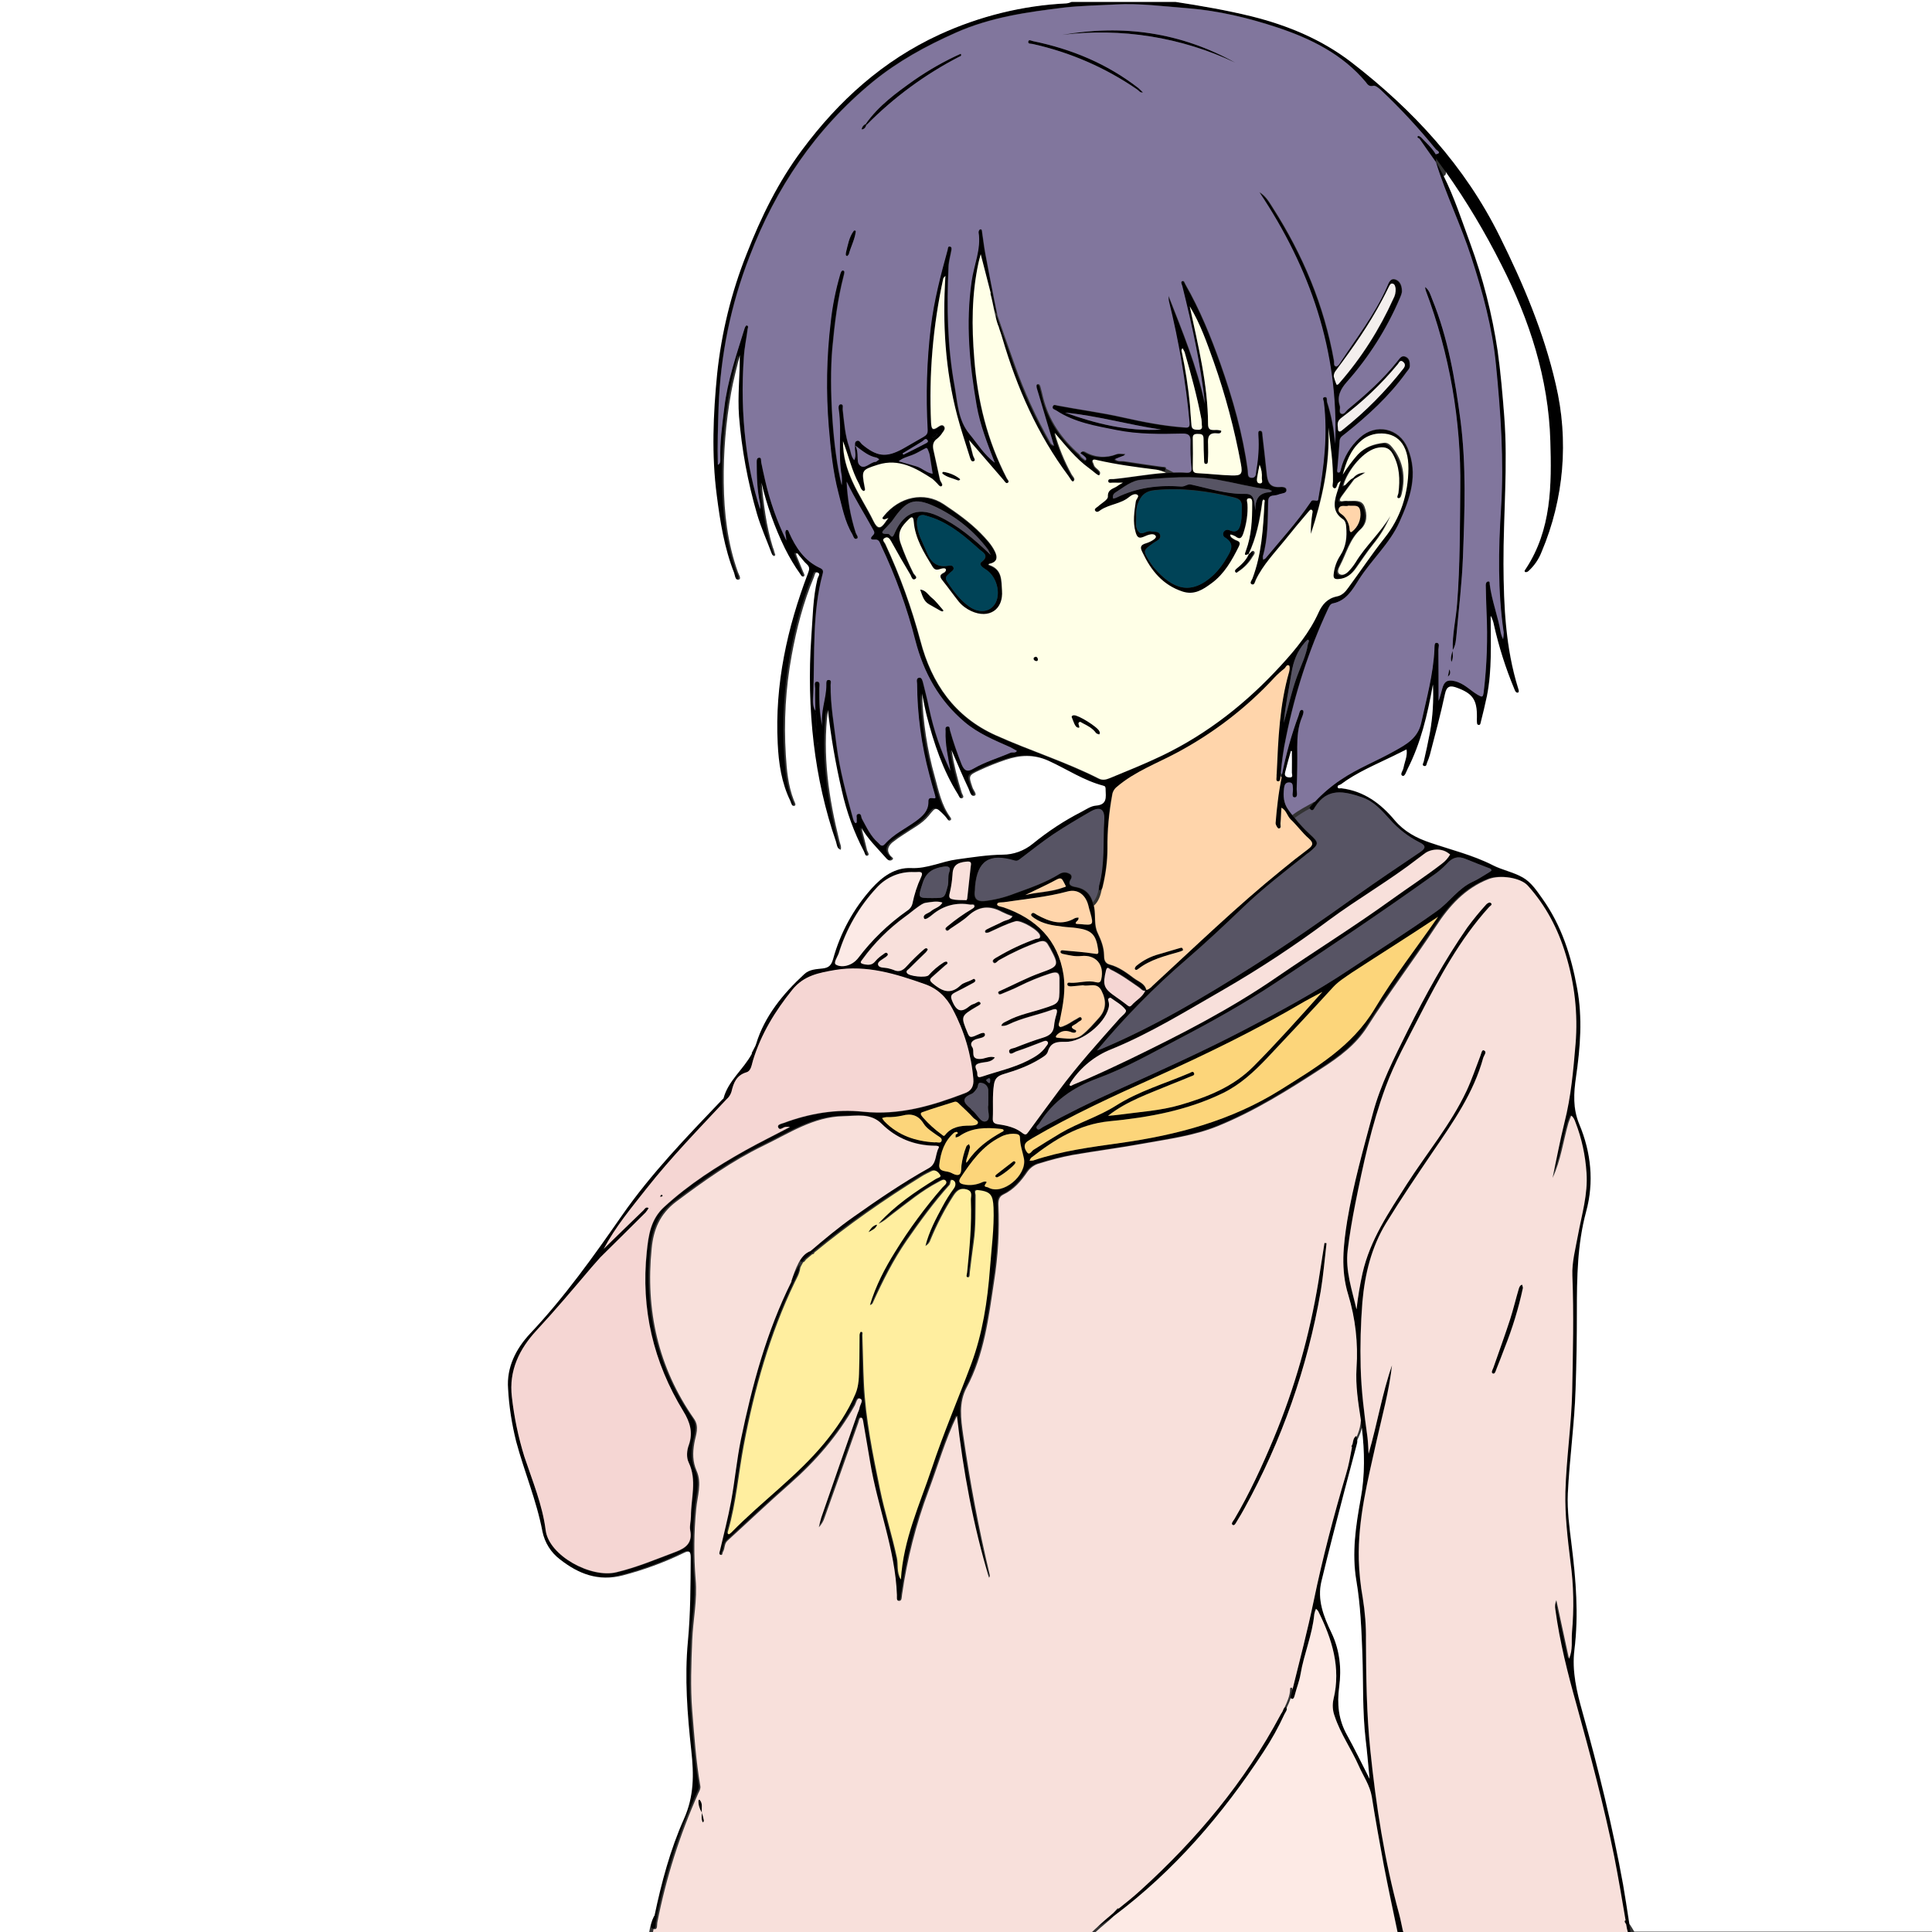 <?xml version="1.0" encoding="utf-8"?>
<!-- Generator: Adobe Illustrator 24.1.0, SVG Export Plug-In . SVG Version: 6.00 Build 0)  -->
<svg version="1.1" baseProfile="tiny" id="图层_1"
	 xmlns="http://www.w3.org/2000/svg" xmlns:xlink="http://www.w3.org/1999/xlink" x="0px" y="0px" viewBox="0 0 1024 1024"
	 xml:space="preserve">
<rect x="0" y="0" width="1024" height="1024" fill="#333333" stroke="none"/>
<g>
	<path d="M761.1,85.9c8,13.5,12.7,28.4,18,43c6.8,18.5,11.7,37.6,14.6,57.1c1.6,11.5,2.6,23.1,3.5,34.7c2,26.1-0.5,52.2-0.4,78.3
		c0.1,22.3,1.1,44.5,7.8,66c0.3,0.8,0.6,2-0.2,2.2c-1.1,0.2-1.5-1-1.9-2c-4.6-11-8.2-22.4-10.8-34c-0.3-1.7-0.9-3.3-1.7-4.7
		c0,14.5,0.8,28.6-2,42.6c-1,4.7-2.1,9.3-3.3,14c-0.1,0.6-0.3,1.4-1.2,1.2c-0.9-0.2-0.7-1-0.8-1.6c0-0.8-0.1-1.7,0-2.5
		c0.1-9.2-2.2-12.6-10.9-15.7c-3.1-1.1-5.1-0.9-6,3.3c-2.3,10.8-5.2,21.6-8,32.3c-0.4,1.4-0.9,2.8-1.5,4.2c-0.3,0.8-0.3,2.3-1.8,1.7
		c-1-0.4-0.2-1.5,0-2.2c1.2-5.1,2.3-10.3,3.3-15.5c1.5-8.4,2-16.9,1.6-25.4c-2.9,16.1-6.4,30.9-13.4,44.7c-0.7,1.4-1.5,4.2-2.7,3.7
		c-1.7-0.7,0.3-2.8,0.5-4.3c0.6-3.2,2.2-6.3,1.6-9.7c-2.4,1.2-4.8,2.4-7.3,3.6c-9.4,4.6-19.1,8.6-27.5,14.9
		c-0.6,0.4-1.9,0.4-1.7,1.5c0.2,1,1.4,0.5,2.1,0.6c11.9,1.5,20.8,8.1,28.2,17c5,5.9,11.5,9.4,18.7,11.8c11.1,3.8,22.7,6.6,33.1,11.9
		c5.3,2.7,11.1,3.7,16.1,6.6c4.5,2.6,7.4,7.1,10.4,11.3c10.1,14.2,15.2,30.3,18.3,47.2c3,15.9,1.7,31.7-0.6,47.5
		c-1.2,8.3-1.7,16.4,1.8,24.8c6.2,14.8,7.9,30.6,3.6,46.3c-4.7,17.4-4.9,35.1-4.9,52.9c0,13.8-0.2,27.6-0.7,41.4
		c-0.6,18.4-3.2,36.6-4.1,55c-0.4,9.2,0.9,18.3,2,27.3c2.3,18.5,3.8,37,1.5,55.6c-1.4,11.3,1.2,22.1,4.2,32.8
		c8.5,30.3,16,60.8,21.6,91.7c1.6,8.6,2.7,17.3,4.1,25.9h-2c-2.4-13.7-4.5-27.4-7.3-41c-5.5-27.2-12.7-54.1-20.1-80.9
		c-4.6-16.4-8.8-33-11.1-50c-0.3-1.7-0.2-3.5,0.5-5.1c2.2,10.2,4.4,20.4,6.7,31.1c2.2-4.8,1.2-9.6,1.6-14.1
		c1.1-12.4,0.9-24.8-0.8-37.2c-1.5-12.4-3-24.7-2.7-37.2c0.5-17.8,3.2-35.4,3.6-53.2c0.4-20.5,0.9-40.9,0.1-61.4
		c-0.3-7.1,1.7-14.4,3-21.6c2-10.9,5.3-21.5,4.5-32.9c-0.6-9.1-2.5-18.1-5.8-26.6c-0.5-1.4-1-2.8-2.3-3.7c-0.5,1.3-1.1,2.6-1.5,3.9
		c-2.8,9.7-4,19.8-8.4,29.1c2.1-9.8,3.9-19.6,6.3-29.3c3.5-13.7,4.7-27.7,5.9-41.8c1.3-15.9-0.5-31.9-5.2-47.2
		c-4.1-13.7-10.6-26.1-20.2-36.7c-3.9-4.2-14.6-5.7-20.6-3.4c-12.6,4.9-21,14.3-28.1,25.2c-11.8,17.9-24.8,35-36.3,53.1
		c-6,9.5-14.8,16-24.1,22c-17.7,11.5-35.5,22.7-55.2,30.7c-12.6,5.1-26,6.8-39.2,9.2c-12.5,2.3-25.2,3.9-37.8,6.1
		c-5.8,1.1-11.6,2.6-17.3,4.4c-2.6,0.6-4.9,2.2-6.5,4.4c-3.4,5-7.2,9.5-12.9,12.2c-2.3,1.1-2.6,3.4-2.5,5.6
		c0.6,13.5-0.2,27-2.3,40.3c-2.9,19.2-5.2,38.8-14.6,56.4c-4.2,7.9-3,16.5-1.8,24.9c3.6,25,8.2,49.7,14.1,74.3
		c0.1,0.5,0,1.1-0.4,1.5c-8.4-27.9-13.7-56.5-17-85.9c-6.3,13.1-10.1,26.6-15,39.7c-6.7,17.8-11.4,36.3-14.1,55.2
		c-0.2,1.3,0,3.3-1.5,3.3c-1.7,0-1.1-2-1.2-3.1c-0.9-24.3-10.3-46.8-14.2-70.5c-1.1-6.9-2.4-13.7-3.5-20.5c-0.2-1.2-0.4-3-1.2-3
		c-1.1-0.1-1.2,1.6-1.6,2.7c-5.9,16.7-11.8,33.4-17.8,50.1c-0.6,2-1.7,3.8-3.1,5.3c0.4-1.7,0.8-3.5,1.3-5.1
		c6.4-18.5,12.8-36.9,19.3-55.4c0.4-0.9,0.8-1.8,1-2.8c0.2-1.7,2.3-4.1,0.3-4.9c-1.7-0.7-2.1,2.3-2.9,3.7
		c-8.9,15.8-20.6,29.3-34.2,41.3c-11.3,9.9-22.1,20.2-33.2,30.3c-1.8,1.6-1.3,4.1-2.4,5.9c-0.4,0.6-0.1,2-1.3,1.6
		c-1-0.3-0.5-1.5-0.3-2.2c2-8.7,4.3-17.4,5.9-26.1c2-10.9,3-22,5.2-32.8c6.3-30.4,14.4-60.2,28.9-87.9c0.7-1.3,1.5-2.5,2.8-4.7
		c-0.1,4.1-1.9,6.7-3.1,9.3c-13.2,27.5-21.4,56.7-27,86.5c-2.8,14.9-4,30.2-8.2,44.9c-0.2,0.7-0.6,1.7,0.2,2.1
		c0.2,0.1,1.1-0.6,1.5-1c15.9-16.3,34.7-29.7,49.3-47.4c6.5-7.9,12.4-16.5,16.4-26c1.9-4.4,1.9-9.4,2-14.2c0.2-5.7,0.1-11.3,0.2-17
		c0-0.6,0.4-1.7,0.7-1.7c1.3,0,0.8,1.1,0.8,1.8c0.3,8.5,0.4,17,0.8,25.5c0.9,18.9,4.7,37.4,8.5,55.9c2.5,12.3,6.4,24.3,9,36.6
		c0.8,3.6-0.3,7.4,2.1,11.5c1.3-21.3,10-39.8,16.4-59c6.2-18.7,14-36.8,20.9-55.3c6-16.2,8.6-33.2,9.9-50.5
		c0.8-10.8,2.3-21.5,1.9-32.3c-0.3-6.9-1.6-8.5-8-9.3c-2.6-0.3-1.5,1.7-1.5,2.6c-0.1,8.3,0.2,16.6-1,24.9
		c-0.8,5.4-1.4,10.9-2.1,16.3c-0.1,0.9,0.1,2.5-1,2.4c-1.2-0.1-0.5-1.6-0.4-2.5c1.3-12.8,2.5-25.5,2-38.4c-0.1-2,1.3-4.7-2.3-5.7
		c-3.4-0.9-5.2,0.7-6.9,3.3c-4.8,7.4-8.8,15.2-12.2,23.4c-0.4,1.4-1.4,2.6-2.7,3.3c2-7.8,5.5-14.3,9-20.8c1.8-3.4,3.8-6.6,6.1-9.7
		c1.3-1.8,0.9-3.7-0.3-4.3c-1.9-1-1.3,1.6-2,2.4c-8.4,9.3-15.7,19.4-22.8,29.6c-7,10.2-12.5,21.1-17.6,32.3
		c-0.3,0.7-0.5,1.5-1.8,1.8c3.1-10.3,7.9-19.5,13.4-28.3c7.4-12,15.8-23.4,25.1-34.1c0.9-1,2.9-2.2,1.6-3.6c-1-1.1-2.8,0.3-4,0.9
		c-8.6,4.5-16,10.7-23.7,16.5c-2.8,2.1-5.2,4.7-8.6,5.8l0.1,0.1c8.9-9.8,19.7-17.2,30.8-24.2c0.9-0.6,3.2-0.9,2.3-2.2
		c-0.7-1.1-2.3-3.1-4.5-2c-1.8,0.9-3.6,1.7-5.3,2.8c-21.3,13.3-41.9,27.6-61.1,43.9c-0.7,0.6-1.4,2.6-2.6,1.1
		c-0.7-0.9,0.7-2,1.5-2.7c8.5-7.2,17-14.5,26.1-20.9c12.9-9.1,25.9-18,39.7-25.7c4.4-2.4,3.4-7.2,5.3-10.7c0.7-1.3-1.1-1.2-2-1.2
		c-11-0.2-20.4-4-28.2-11.7c-5.8-5.8-13.2-4.1-20.2-4c-16,0.3-28.9,9.1-42.6,15.7c-16.5,8-31.4,18.6-46.1,29.6
		c-8.8,6.6-12.1,15.2-13,24.8c-3.3,32.6,3.4,63,22.4,90.2c3.1,4.4,0.9,8.8,0.2,13c-0.9,5.1-0.9,9.8,1.2,14.6
		c3,6.7,0.4,13.5-0.2,20.2c-1.2,12.4-1.3,25-0.3,37.4c1,11-1.4,21.5-1.8,32.2c-0.5,12.5-1,24.9,0,37.4c1.1,13.4,2,26.8,4.3,40
		c0.2,1.4-0.5,2.6-1.1,3.8c-9.8,21.9-17.1,44.9-21.7,68.4c-0.3,1.4,0.3,3.8-1.6,3.6c-1.5-0.2-0.9-2.5-0.6-3.8
		c3.8-18.7,8.5-37.2,16.3-54.6c5.4-12,5.3-23.6,3.9-36.3c-2.1-19.2-3.6-38.5-1.8-57.8c1.4-14.8,1.4-29.6,1.5-44.4
		c0-3.6-0.9-3.9-3.9-2.4c-10.3,5-21,8.9-32.1,11.8c-12.9,3.4-23.5-0.8-33.3-8.5c-4.8-3.6-8.1-8.9-9.3-14.8
		c-3.1-16.3-9.6-31.6-13.9-47.6c-2.3-9.2-3.8-18.6-4.3-28c-0.9-11.5,4.3-21.4,11.7-29.3c18.2-19.3,33.5-40.8,48.6-62.5
		c15.5-22.3,34.5-41.9,53.2-61.5c0.2-0.2,0.6-0.4,0.7-0.7c3-11.2,13.8-17.4,17.2-28.9c4.4-14.5,14.2-26.5,25.5-36.9
		c2.8-2.6,6.5-2.6,9.8-3c3.5-0.4,4.6-2,5.5-5.1c3.8-13.8,10.8-26.6,20.4-37.3c5.6-6.2,12.3-11.2,21-10.8c8.5,0.4,16-3.5,24.2-4.6
		c8.1-1.1,16.1-2.4,24.2-2.5c5.8,0,11.5-2.1,16-5.8c8-6.5,16.6-12.2,25.8-16.9c2.5-1.3,5-3.1,7.7-3.3c6.1-0.5,5.2-4.6,5.1-8.5
		c0-0.8,0-1.8-1-2c-10.5-2.7-19.6-8.9-29.3-13.3c-7.8-3.5-15.1-3-22.6-0.5c-4.7,1.6-9.3,3.4-13.8,5.5c-6.1,2.8-6,2.9-3.8,9.3
		c0.5,1.4,2.5,3.6,1.1,4.2c-2,0.8-2.5-2.1-3.2-3.6c-3-6.4-5.8-12.9-9.1-20.6c1.3,7.7,3.1,15.3,5.5,22.8c0.3,0.9,1.4,2.1,0.3,2.7
		c-1.4,0.7-1.8-1.1-2.3-1.9c-8.1-12.9-12.8-27.1-16.6-41.7c-0.9-3.5-1.5-7.1-2.5-11.8c0.5,14.9,2.7,29.8,6.8,44.2
		c2,7.3,3.5,14.9,8.1,21.2c0.3,0.5,0.9,1.2,0.2,1.7c-1,0.7-1.4-0.3-1.9-0.9c-0.5-0.7-1-1.3-1.6-1.9c-4.4-4.4-4.3-4.2-8.1,0.5
		c-3.5,4.3-8.6,6.7-13.1,9.8c-2.1,1.3-4.2,2.8-6.1,4.3c-2.2,1.9-3.3,4.2-1.1,7c0.5,0.7,2.2,1.4,1,2.2c-1.5,1.1-2.7-0.2-3.7-1.4
		c-4.4-5-9.2-9.6-12.6-15.5c1,3.8,2,7.7,2.9,11.6c0.2,1,1.6,2.5,0.4,3.1c-1.3,0.6-1.5-1.4-2-2.3c-5.3-10.1-9.2-20.9-11.7-32.1
		c-3.3-14.1-5.8-28.5-7.4-42.9c-3,24.2,0.5,46.9,6.1,69.5c0.4,1.6,1.2,3.1,0.7,4.7c-2.1-0.7-2-2.8-2.5-4.3
		c-5.8-16.8-9.7-34.3-11.8-52c-2.2-18.7-2.6-37.5-1.3-56.3c0.8-10.4,0.8-20.9,3.3-31.1c0.3-1.1,1.9-2.7-0.1-3.3
		c-1.2-0.4-1.4,1.5-1.8,2.5c-5.6,13.3-9.2,27.3-11.8,41.5c-3.2,17.4-4.2,35.1-3.1,52.7c0.5,8.1,1.2,16.2,4.2,23.9
		c0.4,1.1,1.5,2.7,0.4,3.1c-1.4,0.5-1.7-1.4-2.2-2.6c-4.7-9.6-6.2-20-6.7-30.4c-1.6-31.3,5-61.3,16.1-90.4c0.8-2.1,0.9-3.2-0.7-4.7
		c-1.5-1.3-2.6-3-4-4.5c-0.5-0.5-0.7-1.6-1.7-1.1c0.1,0.6,0.3,1.2,0.5,1.7c1.1,2.7,2.3,5.5,3.4,8.2c0.3,0.7,1,1.7,0.2,2.2
		s-1.4-0.5-1.8-1.2c-3.1-4.3-5.8-8.9-8.2-13.7c-5.4-11.1-9.6-22.8-12.4-34.8c1.2,11.5,2.5,23,6,34.2c0.4,0.9,0.7,1.9,0.9,2.8
		c0.1,0.6,1,1.6-0.3,1.9c-0.3,0.1-1-0.8-1.2-1.4c-2.6-7-5.7-13.8-7.8-21c-4.9-16.9-8.1-34.2-9.5-51.7c-0.8-10.9,0.5-21.5,0.4-32.4
		c-1.6,6.7-3.4,13.3-4.6,20c-2.8,15.7-4.1,31.7-3.9,47.6c0.2,16.1,2,32.1,7.5,47.4c0.4,1.2,2,3.5,0.5,4c-1.9,0.6-2-2.2-2.5-3.6
		c-5.2-13.2-7.4-27.1-9.2-41.1c-2.8-21.5-1.9-42.9,0.2-64.3c2.3-21.8,7.5-43.2,15.6-63.5c7.6-19.5,16.8-38.3,29.4-55.2
		c19.6-26.1,43.1-47.4,73.1-61.2C519.2,8.6,542,2.9,565.2,1.8c1-0.1,1.9-0.4,2.8-0.8h55c13.6,2.1,27.1,4.4,40.5,7.7
		c19.2,4.8,37.2,12.3,52.9,24.4c32.6,25.2,60,54.8,78.5,92.2c12.5,25.2,23.4,50.9,29.7,78.4c7,29.6,4.4,60.7-7.5,88.8
		c-1.5,3.9-3.9,7.4-7,10.2c-0.4,0.4-1.3,0.7-1.7,0.5c-0.7-0.5-0.1-1.1,0.3-1.7c13.7-20.8,13.7-44.4,13-67.9
		c-1-33.1-11-63.9-25.9-93.2c-9.9-19.8-21.5-38.6-34.7-56.4c-0.1-0.8-0.1-1.5-0.2-2.3c3.6-0.7,0.4-2.2,0.1-2.6
		c-9-11.1-18.7-21.6-29.1-31.4c-1.2-1.1-3-2.6-4.1-2.3c-2.3,0.6-3.1-0.8-4-2c-12.4-14.8-29.1-23-46.8-28.9
		c-15.4-5.1-31.2-8.9-47.5-10.2c-12.8-1-25.5-2.7-38.3-2c-9,0.5-17.9,0.6-26.9,1.6C544.5,6.3,525,9,506.4,17.3
		c-15.7,7-30.4,15-43.9,26c-30.4,25-51.4,56.2-65.3,92.6c-9.9,25.4-15.4,52.3-16.4,79.6c-0.3,10.2-0.7,20.4-0.4,30.8
		c1.4-0.7,1.3-1.9,1.3-2.8c-0.3-9.2,1-18.2,2.1-27.3c1.7-14.6,6.5-28.4,10.8-42.3c0.2-0.6,0.7-1.5,1-1.5c1.3,0.2,0.7,1.3,0.6,1.9
		c-0.6,4.9-1.7,9.8-2,14.8c-1.1,15.1-0.8,30.3,1,45.3c1.4,12,3.9,23.9,7.6,35.4c0.1-1,0.1-1.9,0-2.9c-1.6-7.2-1.8-14.4-1.8-21.7
		c0-1.2-0.1-2.7,1.4-2.7c1.2,0,0.8,1.6,1,2.5c0.6,3.1,1.3,6.1,2,9.2c2.5,11.1,6.3,21.9,11.3,32.2c-0.1-1.3-0.2-2.6-0.5-3.9
		c-0.1-0.6,0.2-1.6,0.5-1.7c1-0.2,1.2,0.7,1.5,1.5c3.5,7.9,8.1,14.8,16.2,18.6c1.6,0.7,2.1,1.4,1.5,3.4c-5.5,20.6-4.1,41.8-4.9,62.9
		c-0.1,3.1-0.8,6.6,1.1,9.6c0,4,0,8.1,0,12.1c0.3-4,1.6-8.1-0.1-12c-0.1-4-0.2-8-0.1-12c0-1.3-0.8-3.7,0.9-3.7
		c2-0.1,1.3,2.3,1.3,3.6c0,6.7,0,13.4,1.7,20.1c-1.4-7.6,2.1-14.7,2-22.2c0-1-0.1-2.4,1.1-2.4c1.9-0.1,1.2,1.6,1.2,2.6
		c-0.1,10.7,1.8,21.1,3.1,31.7c1.7,13.5,5.3,26.6,8.9,39.6c0.2,0.7,0.9,2,1.2,2c1-0.2,0.5-1.3,0.6-2c0.2-1-0.7-2.7,1-2.9
		c1.6-0.2,1.3,1.7,1.8,2.6c2.5,4.5,4.6,9.3,8.6,12.7c1,0.9,1.8,2.6,3.6,0.6c4.6-5.2,10.9-8.1,16.4-12.1c3.5-2.6,6.5-5.2,6.6-9.9
		c0-1.1-0.1-2.5,1.8-2.3c2.3,0.3,2.2,0.3,1.5-2.3c-1-3.3-1.9-6.7-2.8-10.1c-4.2-15.7-6.4-31.9-6.5-48.2c0-1.1-0.7-3.1,1.3-3.2
		c1.2-0.1,1.6,1.6,1.9,2.7c1.1,4.5,2.3,9,3.2,13.5c2.4,11.5,6.2,22.6,11.3,33.2c-1.2-7-2.9-13.9-2.6-21.1c0-0.9-0.4-2.3,1-2.4
		c1.5-0.2,1.1,1.3,1.4,2.1c1.7,6.1,3.8,12,6.1,17.9c1.4,3.4,3,4.3,6.3,2.3c6.2-3.6,13.1-5.6,19.6-8.4c1.1-0.5,2.6,0.4,3.4-1
		c-1.1-0.6-2.2-1.3-3.4-1.9c-8.5-3.8-17.1-7.3-24.3-13.4c-13.6-11.5-21.7-26.2-26.1-43.2c-4.4-17.3-10.5-34.2-18.2-50.4
		c-0.7-1.4-0.9-3.3-3.3-3.1c-2.7,0.2-2.4-0.9-0.9-2.4c0.9-0.9,0.7-1.7,0.1-2.7c-4.6-8.5-9.9-16.7-14.1-25.6c0.4,9.2,2,18.3,4.8,27.1
		c0.3,1,1.8,2.5,0.6,3.1c-1.5,0.7-1.9-1.3-2.4-2.3c-4.1-6.8-5.4-14.5-7.4-22c-3-11.5-4.1-23.2-5.1-34.9c-1.5-18.4-1.2-37,1-55.4
		c0.9-8.6,2.6-17,5-25.3c0.3-1,0.7-2.4,1.6-2.2c1.1,0.2,0.6,1.6,0.4,2.5c-3.3,12.7-4.9,25.7-6.1,38.8c-1.8,20.3,0.2,53.7,5,72.5
		c0.1-1.6,0.1-3.1,0-4.7c-2.2-11.7,0.1-23.6-1.6-35.3c-0.2-1-0.3-2.9,1.1-2.9c1.6,0,0.9,1.8,1,2.8c0.8,6.8,1.2,13.6,3.5,20
		c0.8,2.3,0.9,4.9,2.6,6.8c1.2-2.3,0.2-4.7,0.4-7.1c0.1-1.1-0.4-2.6,1-3.1s1.9,1.1,2.7,1.8c7.9,6.6,12.8,7.2,21.6,2.4
		c3.6-2,7.2-4.2,10.8-6.2c1.5-0.9,2.5-1.6,2.4-3.8c-1-18.3-0.5-36.6,1.7-54.8c1.7-13.9,5.2-27.3,8.9-40.7c0.2-0.7,0-1.9,1.2-1.7
		c1.1,0.2,0.9,1.2,0.8,2c-0.5,2.9-1.4,5.8-1.5,8.8c-1,21.1-0.6,42.3,3.2,63.1c1.6,8.8,1.8,18.2,8,25.6c4.1,4.9,7.4,10.6,13.3,15.1
		c-4.1-10.5-7.8-20.1-9.6-30.2c-3.8-21.9-5.9-43.7-2.7-66c1.2-8.6,5.1-16.9,3.7-25.9c-0.1-0.5,0.4-1.5,0.7-1.6
		c1.2-0.3,1.1,0.8,1.2,1.6c0.6,3.8,1,7.6,1.7,11.3c2,10.8,4.2,21.5,6.2,32.2l0.1-0.1c-1.3-1.4-1.6-3.2-2-5
		c-2.1-8.7-4.4-17.3-6.7-26.4c-0.5,1.8-0.9,3.3-1.2,4.7c-3.6,16.7-3.6,33.6-2.2,50.6c1.7,22.3,6.9,43.5,17.2,63.4
		c0.4,0.8,1.7,1.8,0.5,2.5c-0.9,0.6-1.6-0.8-2.2-1.5c-6-6.9-11.9-13.8-18.3-21.2c0.8,3,1.5,5.5,2.1,8c0.2,1.1,1.9,2.8,0.2,3.3
		c-1.3,0.4-1.7-1.8-2.1-3c-2.2-7.1-4.6-14.2-6.5-21.4c-6.3-24.1-7.8-48.6-6.2-73.9c-0.7,0.8-1,1-1.1,1.2c-5.5,25.2-7.7,51-6.5,76.7
		c0.2,3.5,1,4.1,3.8,2.1c0.8-0.5,2.1-1.5,3.1-0.2c0.8,1.1-0.1,2.3-0.8,3.2c-0.8,1.3-1.8,2.4-2.9,3.3c-2.2,1.5-2.4,3.5-2,5.7
		c1.1,5.3,2.4,10.6,3.5,16c0.3,1.2,2,2.7,0.8,3.5c-0.9,0.6-2-1.4-3-2.2c-0.6-0.6-1.2-1.2-1.8-1.7c-8.8-5.7-17.7-11-28.9-7.5
		c-8.7,2.8-8.7,2.8-7,11.9c0.1,0.8,0.6,1.7-0.5,2c-0.4,0.1-1.1-0.7-1.4-1.2c-0.5-0.8-0.7-1.9-1.2-2.7c-3.7-6.8-5.3-14.3-8.4-22.5
		c0,8.3,2.1,14.8,5,21.3c3.3,7.3,7.7,13.9,11.2,21.1c2.1,4.3,3.8,4.1,6.2,0.6c0.5-0.8,1.1-1.5,1.7-2.3c-0.7,0.3-1.4,0.6-2.2,0.8
		c-0.3,0.1-0.8-0.4-1.1-0.6c0.2-0.4,0.5-0.8,0.8-1.2c8.3-10.3,21.4-13.2,31.8-6.3c6.9,4.6,13.7,9.4,19.6,15.4c2.9,3,5.8,6,7.6,9.8
		c1.2,2.6,1.4,5.1-2.2,6.2c-0.7,0.2-2.2,0.4-0.5,1c6.6,2.4,6,8.2,6.4,13.3c0.8,10.2-6.9,15.3-16.3,11c-2.6-1.2-4.9-2.9-6.7-5.1
		c-2.8-3.5-5.4-7.2-8.2-10.7c-1.4-1.7-2.6-3.3,0.4-4.6c0.5-0.2,1.2-1.1,1.1-1.5c-0.2-1-1.3-0.8-2-0.7c-1.8,0.3-3.5,1.7-5.1-0.9
		c-4.6-7.5-9.3-15-10-24c-0.2-2.2-0.8-3-2.5-1.3c-3.9,3.8-6.4,6.9-4.5,12.6c1.9,5.5,4.2,10.8,6.8,16c0.5,0.9,2.3,2,1,2.9
		c-1.6,1.1-2.1-1.1-2.6-2.1c-3.5-5.8-6.9-11.7-10.2-17.7c-0.8-1.5-1.8-2.8-3.4-1.9c-1.9,1-0.1,2.3,0.3,3.3
		c7.7,16.5,13.9,33.7,18.6,51.3c5.9,22.5,18.1,40.2,39.9,50c18,8.1,36.9,14,54.5,22.9c2.3,1.2,4.2,0.5,6.2-0.3
		c9.2-3.8,18.4-7.5,27.4-11.8c24.3-11.7,45-28.1,63.2-48c7.8-8.5,15-17.3,19.8-27.9c1.9-4.2,4.7-7.5,9.7-8.5
		c2.7-0.5,4.5-2.4,6.1-4.7c6.4-8.7,12.4-17.7,19.1-26.2c8.5-10.6,12.6-23.3,12.7-36.9c0.1-12.7-5.9-19.3-16-18.5
		c-3.5,0.3-6.8,1.7-9.4,4.1c-5.4,4.8-7.6,11.1-9.4,17.7l-1.1,3.2c-0.5,0.4-1.2,0.8-1.5,1.3c-0.5,1-0.7,2.8-1.8,2.6
		c-1.6-0.4-0.8-2.3-0.8-3.5c0.2-9.7-1.3-19.2-2.4-28.7c0.9,19.5-3.3,38.1-9.3,56.4c-0.1-3.5,0.2-7,0.7-10.4c0.1-0.8,0.7-2.1-0.6-2.5
		c-0.4-0.1-1.2,0.9-1.7,1.5c-4.1,4.8-8.2,9.7-12.1,14.6c-5.5,6.8-11.7,13.2-15.5,21.2c-0.4,0.9-0.7,2.9-2.1,2.3
		c-1.4-0.6-0.1-2.1,0.3-3c4.9-12.9,5.7-26.5,6.4-40.1c0-0.7,0.6-1.7-0.7-1.8c-0.3,0.5-0.5,1.1-0.5,1.7c-1.3,9.4-3.2,18.6-7.2,27.3
		l0.1-0.1c-2.9,1.4-2.2-0.1-1.5-1.8c2.9-7.9,3.3-16.2,3.3-24.5c0-1.3,0.2-3.2-1.5-3.2c-2.1,0-1,2-1,3.1c0.3,5.1-0.5,10.3-2.1,15.2
		c-0.8,2.4-1.7,4-4.4,1.8c-0.8-0.4-1.7-0.8-2.6-0.9c-0.1,1.4,1.1,1.9,2,2.5c1.5,1,4.1,0.8,2.5,3.9c-3.7,7.4-7.7,14.5-14.4,19.4
		c-4.5,3.3-9.1,6.5-15.5,4.4c-10.5-3.5-16.6-11.1-21.1-20.6c-1.3-2.6-1.5-4,1.9-5c2.1-0.6,5.7-2.5,5.1-3.7c-1-2-4.2-0.7-6.2,0.2
		c-2.7,1.2-3.7,0.5-4.5-2.3c-1.6-5.5-0.7-10.9,0.1-16.3c0.2-1.3,2-2.7,0.9-3.5c-1.3-1-3.3,0.2-4.4,1.1c-4.4,3.7-10.4,3.8-15.1,6.9
		c-0.8,0.6-2.1,1.7-3,0.3c-0.5-0.9,0.8-1.6,1.6-2.2c1.8-1.7,5.2-3.5,5.2-5.1c-0.2-4.2,3.1-4.2,5.2-5.8c0.6-0.5,1.3-0.8,2.8-1.7
		c-2.3,0-3.6,0.1-4.9,0c-1-0.1-2.9,0.6-2.9-0.8c-0.1-1.5,1.8-1,2.8-1.1c12.9-1.3,25.6-4.1,38.6-3.4c2.1,0.1,3-0.4,2.7-2.8
		c-0.5-4.5-0.6-9-0.5-13.5c0.2-3.6-1.1-4.5-4.5-4.4c-11.7,0.3-23.3,0.4-34.8-1.9c-11-2.2-22.2-4-31.9-10.4c-0.8-0.5-2.2-0.7-1.8-2
		c0.4-1.4,1.6-0.8,2.5-0.6c11.5,2.2,23.2,3.7,34.7,6.3c10.7,2.4,21.4,4.5,32.3,5.3c1.8,0.1,3.3,0.6,3-2.7
		c-2-21.6-5.7-43.1-10.9-64.1c-0.2-1-0.2-2-0.2-2.9c7.4,18.9,15.1,37.5,19.3,57.3c-2.3-21.2-6.9-41.8-12-62.4
		c-0.2-0.9-1.1-2.2-0.1-2.7c1.1-0.5,1.3,1,1.8,1.8c7.6,13.3,13.4,27.5,18.5,41.9c6.5,18.4,11.9,37.2,14.5,56.6
		c0.2,1.6-0.3,3.8,2,3.9c2.6,0.1,2.2-2.4,2.5-4c1.1-6.1,1.5-12.2,1.1-18.4c0-0.9-0.3-2.4,0.7-2.5c1.6-0.2,1.4,1.5,1.5,2.6
		c0.8,6.6,1.5,13.2,2.2,19.7c0.4,4.2,1.2,7.8,6.8,7.5c1.2-0.1,3.6-0.2,3.7,1.5c0.1,1.9-2.3,1.8-3.8,2.3c-0.9,0.4-1.9,0.6-2.9,0.7
		c-2.4,0.1-3,1.3-3,3.5c-0.2,9.6-0.1,19.3-2.8,28.7c0,0.6,0,1.2,0.2,1.8c0.4-0.2,0.9-0.4,1.2-0.7c8-9.7,16.6-19,23.7-29.5
		c0.9-1.4,0.9-1.4,3.2-1.1c1.1,0.2,1-0.6,1.1-1.2c3-16.9,5-33.8,2.9-51c-0.1-0.9-1-2.3,0.2-2.6c1.9-0.5,1.3,1.5,1.5,2.4
		c2.3,7.2,3.7,14.6,4.3,22.2c1.9-49-13.2-92.9-40.2-133.3c3.4,2,5.2,5.2,7.1,8.2c16,25,27.3,51.9,32.5,81.2c0.2,1-0.4,2.6,1.1,3
		c0.5,0.1,1.4-0.8,1.8-1.4c8.7-13.3,18.6-25.9,25.1-40.6c0.9-2,1.7-5.1,4.6-4.1c2.7,0.9,3.5,3.9,3.4,6.6c-0.2,1.1-0.6,2.2-1.1,3.3
		c-6.9,16.2-16.4,31.2-28.1,44.4c-3.2,3.6-5.4,7.6-3.7,12.7c0.4,1.4-0.7,3.4,0.7,4.1c1.5,0.7,2.5-1.3,3.5-2.2
		c9.5-7.8,18.7-16,26.4-25.7c1.1-1.4,2.2-3.3,4.4-2.2c1.9,0.9,2.1,2.8,2.1,4.7c0,1.5-1,2.3-1.8,3.4c-9.1,12.7-20.5,23.1-32.7,32.8
		c-1.1,0.9-2.5,1.6-2.7,3.4c-0.3,5-0.8,9.9-1.2,14.9c-0.1,0.7-0.4,1.9,0.5,2.1c1,0.2,1.1-1,1.3-1.7c1.6-6.5,5.1-12.3,10.1-16.8
		c8.6-7.8,20.9-5,25.3,5.5c5.9,14,1.3,26.8-4.3,39.2c-5.1,11.4-14.8,20-21.5,30.5c-3.4,5.4-6.7,11.3-13.9,12.7
		c-1.4,0.3-1.9,1.8-2.5,3c-10.1,21.7-17.5,44.4-22.2,67.9c-1.5,7-2.4,14-3,21.1c-0.1,1-0.1,2.4-1.3,2.3c-1.3-0.1-0.8-1.5-0.8-2.4
		c0-0.7,0-1.3,0.1-2c0.8-18.1,1.5-36.1,6.6-53.7c0.3-1.1,0.4-3-0.1-3.3c-1.3-0.7-1.7,1.1-2.5,1.7c-1.8,1.4-3.6,3-5.2,4.7
		c-14.7,15.9-32,29.2-51.1,39.5c-10.9,5.9-22.8,10.2-32.4,18.4c-1.4,1.1-2.3,2.7-2.5,4.4c-1.7,9.3-2.6,18.7-2.5,28.2
		c0,6.8-0.9,13.6-2.5,20.2c-0.2,0.8-0.4,2.1-1.7,1.8c-0.2-0.1-0.4-1.6-0.2-2.3c3.1-11.5,2-23.3,2.7-35c0.3-5.5-2.3-7-7.1-4.3
		c-6.8,3.9-13.5,7.9-20,12.2c-5.9,4-11.5,8.5-17.2,12.8c-1,0.7-1.6,1.5-3.4,1c-13.3-3.9-19.4,0.2-20.7,13.6c-0.1,1,0,2-0.2,3
		c-0.4,3.8,1.5,5.2,5,4.9c5.4-0.6,10.8-1.9,15.9-3.9c8.2-3,16.6-5.8,24.1-10.5c1.6-1,3.6-1,5.2-0.1c0.9,0.4,1.4,1.4,1,2.4
		c0,0.1-0.1,0.1-0.1,0.2c-2.2,3.4,0.2,4.1,2.6,4.5c6.1,1.2,8.4,4.8,9.6,10.9c0.8,4.5-0.2,9.2,1.8,13.4c1.8,3.8,3.3,7.5,3.4,11.8
		c0,2,0.2,4.3,3,5c4.9,1.3,8.9,4.3,12.9,7.3c2.4,1.8,5.8,2.7,6.5,6.2c-1.6,0.4-2.4-1-3.4-1.7c-4.9-3.4-9.7-6.9-15.1-9.5
		c-0.8-0.4-1.8-2-2.4,0.4c-1.9,7.9-1.3,9.6,5.4,14.1c1.9,1.3,3.8,2.7,5.6,4.1c0.8,0.6,1.5,1.4,2.5,0.3c2.4-2.7,5.9-4.3,7.3-7.9
		c1.5-0.3,2.6-1.4,3.7-2.5c22.4-20.6,44.3-41.8,68-61c4.6-3.8,9.3-7.5,14.1-11.1c2.2-1.7,3.4-3,0.5-5.6c-3.5-3-6.2-6.9-9.6-10.1
		c-2-1.9-2.4-5-5-6.3c-0.2,2.8-0.2,5.6-0.5,8.3c-0.1,1,0.7,2.7-1,2.7c-0.5,0-1.6-1.9-1.6-2.8c0.3-4,0.7-7.9,1.2-11.9
		c2-15.4,5.7-30.6,11.1-45.2c0.4-1.2,0.6-3.3,2-2.9c1.1,0.3,0.4,2.4-0.1,3.6c-2.2,5.2-2.6,10.6-2.6,16.1c0.1,7.3,0,14.6-0.3,21.9
		c-0.1,1.6,0.9,4.7-1.1,4.7c-1.9,0-0.7-3-0.9-4.7c-0.2-1.4,0.2-3.3-2.1-3.2c-1.8,0-2.4,1.3-2.6,3c-0.5,4.1-0.3,7.9,2.2,11.4
		c3.4,4.8,7.2,9.2,11.4,13.1c5,4.6,5,5.1-0.2,9.5c-0.6,0.5-1.4,0.9-2,1.5c-11.3,9-22.8,17.8-33.3,27.9c-9.7,9.3-19.6,18.6-29.8,27.4
		c-17.1,14.7-33,30.9-47.5,48.3c1.2-0.4,1.8-0.5,2.4-0.8c27.9-11.8,53.9-27.2,79.4-43.3c19-12,37.4-24.8,55.6-37.8
		c11.1-7.9,22.4-15.5,33.7-23.1c3.1-2.1,3.5-3.6-0.3-5.4c-5.9-3-11.2-7.1-15.6-12.1c-4.2-4.6-8.3-9.5-14.7-11.7
		c-9.4-3.2-18.3-5.3-24.9,5.1c-0.5,0.7-1.1,2.6-2.5,1.3c-0.9-0.8,0.4-1.8,1-2.5c4.4-5,9.5-9.4,15-13.1c9.1-6.2,19.4-10.1,28.9-15.5
		c5.9-3.3,12.1-6.6,13.9-14.8c2.8-12.9,6.4-25.7,7-39c0.1-1.2-0.2-3.5,1.1-3.4c2,0.1,1,2.4,1,3.6c0.1,9.1,0.1,18.1,0.1,27.2
		c0.8-2.2,1.4-4.4,2-6.7c0.9-3.2,2.3-4.8,6.5-3.8c5.1,1.2,8.2,4.9,12.3,7.3c2.3,1.3,2.7,1.4,3.1-1.4c1.7-14.2,2.2-28.5,1.5-42.8
		c-0.2-4.7-0.3-9.3-0.4-14c0-0.8,0.3-1.8,1.2-1.9c1-0.2,0.9,0.8,0.9,1.4c1.1,8.9,4.5,17.2,5.9,26c0.3,1.1,0.7,2.2,1.2,3.2
		c0.2-1.2,0.3-2.4,0.3-3.6c-3.3-21.9-2.9-43.9-1.5-65.8c1.6-25.6-0.2-50.9-2.7-76.2c-1.9-19.4-7-38.3-13.1-57
		c-5.5-17.1-13.5-33.2-18.7-50.3C760.9,86.1,761,86,761.1,85.9z M318.3,666.6c-1.5,1.7-3.1,3.5-4.6,5.2
		c-9.6,11.3-19.1,22.6-29.2,33.5c-9.1,9.8-14.8,21.3-13.1,35.3c1.2,10.7,3.4,21.3,6.6,31.6c4.3,12.9,9.6,25.6,11.3,39
		c1.7,13.6,24.2,25.6,37.5,22.3c10.9-2.6,21-6.9,31.4-10.8c5.6-2.1,9-4.9,7.7-11.5c-0.4-2.4,0.4-5,0.4-7.4c0-9.5,3.3-19.1-1.2-28.5
		c-1.3-2.7-1-6.4,0.1-9.3c2.3-6.6,0.6-12.1-2.9-17.8c-15.9-26-22.6-54.3-19.4-84.6c0.9-8.6,2-17.2,9.3-23.8
		c13.1-12,27.9-21.5,43.3-30.1c7.4-4.1,14.9-7.8,23.3-12.2c-0.9-0.1-1.7-0.1-2.6,0c-1.3,0.3-2.9,2.1-3.7,0.1
		c-0.5-1.4,1.7-1.8,2.9-2.2c13.6-5.1,28-7.5,42.1-6c19.2,2,36.4-3.1,53.7-9.7c3.6-1.4,5-3.8,4.7-7.7c-1.1-12.9-4.8-25.5-10.9-36.9
		c-3.3-6.5-8.2-11.1-14.8-13.4c-15.3-5.4-30.8-10.3-47.6-7.5c-8.6,1.5-16.5,2.9-22.6,10.4c-9.2,11.4-16.6,23.5-20.9,37.5
		c-0.7,2.3-1,5.6-3.4,6.3c-5.4,1.6-6.9,5.6-8,10.3c-0.5,1.6-1.4,3-2.7,4.1c-14.4,15.4-29.2,30.6-42.3,47.2
		c-8.1,10.3-16.5,20.3-22.7,32C318.7,663.2,317.4,664.5,318.3,666.6z M561.8,522.9c0-1.2,0-2.3,0-3.5c0.2-4.1-1-5-5.2-3.6
		c-5.5,1.8-10.9,4-16.1,6.6c-2.9,1.5-6.1,2.7-9.1,4c-0.7,0.3-1.6,0.8-2-0.3c-0.3-0.9,0.6-1,1.2-1.3c7.1-3.2,14-6.9,21.3-9.5
		c9.5-3.4,9.9-3.8,5-12.9c-0.3-0.6-0.7-1.1-1-1.7c-1.2-2.3-2.7-2.6-5.3-1.7c-7.2,2.6-14.1,5.8-20.8,9.6c-1,0.6-2.2,2.6-3.2,1
		c-0.7-1.1,1.3-2.1,2.4-2.7c6.4-3.8,13.2-7,20.2-9.5c0.8-0.3,2.7,0.2,2.3-1.8c-0.5-2.8-10.1-8.3-12.9-7.6c-5,1.4-9.5,3.8-14.2,5.9
		c-0.5,0.2-1.6,0.4-1.8,0.1c-0.7-1,0.3-1.5,0.9-1.8c2.7-1.4,5.4-2.5,8.1-3.9c1.8-1,4.1-0.9,5.3-2.9c-1.9-0.7-3.7-1.4-5.5-2.3
		c-6.4-3.5-12.2-3.2-17.8,1.9c-2.9,2.7-6.4,4.7-9.7,7c-0.6,0.4-1.3,1.5-2.1,0.8c-1.1-1.1,0.3-1.7,0.9-2.3c4-3.3,8.2-6.3,12.6-8.9
		c0.6-0.4,1.7-0.9,1.4-1.8c-0.3-1-1.4-0.5-2.2-0.6c-7.6-1-14.4,0.6-20.4,5.5c-1.3,1.1-3.9,3.1-4.4,2c-1-2.2,2.2-2.6,3.6-3.8
		c1.9-1.7,4.8-2.1,6.1-4.6c-2.9-1-5.9-0.3-8.8,0.1c-1.5,0.2-3,1.4-4.3,2.3c-2.3,1.6-4.4,3.5-6.7,5.1c-8.6,6.3-16.2,13.8-22.5,22.5
		c-1,1.4-1.9,2.1,0.9,2.7c2.6,0.5,4.3,0.4,6-1.8c1.2-1.4,2.6-2.5,4.1-3.5c0.6-0.5,1.5-1.3,2.2-0.4c0.6,0.8-0.4,1.4-1,1.9
		c-1.6,1.2-4.4,2.4-4,4c0.5,2,3.6,1.4,5.6,2c0.8,0.2,1.6,0.4,2.4,0.7c3.1,1.5,5.1,0.5,7.3-2c2.8-3.1,5.8-6,8.9-8.7
		c0.6-0.5,1.4-1.2,2.1-0.2c0.2,0.2-0.5,1.1-0.9,1.6c-3,2.9-6,5.8-8.9,8.7c-0.6,0.6-1.9,1.2-1.2,2.3c1,1.8,10.1,2.7,11.5,1.2
		c2.3-2.6,5-4.9,8-6.8c0.5-0.3,1.5-0.6,1.7-0.3c0.8,0.9-0.1,1.3-0.8,1.8c-2.4,2.1-4.7,4.2-7.1,6.3c-1.3,1.2-1.4,1.8,0.3,3.3
		c4.9,4.1,9.4,6.3,14.9,1c1.5-1.4,3.9-1.8,5.8-2.8c0.6-0.3,1.2-0.9,1.7-0.3c0.8,0.9-0.3,1.6-0.9,1.9c-3.2,1.8-6.4,3.4-9.7,5.1
		c-2.3,1.2-2.4,2.2-1.2,4.9c2.4,5.5,5,5.6,9.1,2.2c0.8-0.6,1.7-1,2.7-1.3c1-0.4,2.2-1.7,3-0.3c0.4,0.7-1.1,1.4-2,1.9
		c-8.6,5.1-8.5,5.1-4.8,14.1c0.9,2.2,1.5,2.3,3.5,1.6c1.9-0.7,5.1-2.7,5.6-1.2c0.6,2.1-3.1,2.2-4.9,2.9c-2.2,0.9-3,2.4-1.8,4.1
		c1.5,2-1.1,6.2,3.8,6.3c2.8,0.1,5.4-1.9,8.2-0.8c-2.1,2.9-5.5,2.2-8.4,3.1c-3.6,1.1-0.8,3.5-0.9,5.4c-0.1,2.4,1.1,2.1,2.9,1.5
		c8-2.7,16.3-4.5,23.8-8.3c3.7-1.9,7.3-3.9,9.7-7.5c0.5-0.7,1.6-1.7,0.8-2.6c-0.7-0.8-1.8-0.3-2.8,0.1c-4.5,1.7-8.9,3.5-13.5,5
		c-1.3,0.4-3.3,2.2-3.9,0.6c-0.8-2.1,2-2,3.3-2.6c4.8-1.9,9.6-3.7,14.5-5.2c3.3-1,5.6-2.5,5.9-6.4c0.2-2,0.6-3.9,1.2-5.8
		c0.9-3,0.1-3.5-2.8-2.4c-7.5,2.7-15.4,4.1-22.6,7.6c-1.2,0.6-2.5,0.9-3.8,0.7c0.5-1.6,1.9-1.9,3.2-2.6c6.1-3.3,12.8-4.5,19.2-6.6
		C561.8,531.4,561.8,531.4,561.8,522.9z M762.2,486c-15.2,10.1-30.5,19.7-45.7,29.6c-3.5,2.3-7,4.4-9.9,7.5
		c-11.7,12.8-23.5,25.4-35.4,38c-6.8,7.1-13.9,13.7-23,18.2c-19.1,9.3-39.6,13-60.4,15c-16.1,1.6-29,9.7-41.3,19.3
		c-0.4,0.3-0.6,1.1-0.9,1.6c0.6,0,1.3,0,1.9-0.1c15-5.1,30.6-7.1,46.2-9.3c30-4.2,58.7-11.8,84.8-28.1c18.9-11.9,37.9-22.9,50-43
		C738.7,517.9,750.9,502.2,762.2,486z M790.5,461.5c-0.1-1.1-0.9-1.2-1.5-1.4c-4.1-1.6-8.3-3.2-12.4-4.9c-3.9-1.6-6.9-0.7-9.7,2.5
		c-2.4,2.5-5.1,4.8-8,6.7c-27.3,19.5-55.2,38.2-83.2,56.7c-16.6,11-34.1,20.7-51.7,29.9c-13.9,7.3-27.7,15.2-42.5,20.6
		c-13,4.8-23.4,12.1-30.7,23.8c-0.5,0.9-2.2,1.7-1.2,2.9c0.9,1,2.1-0.4,3-0.9c12.8-7,25.9-13.5,39.2-19.5
		c22.5-10.2,45.1-20.3,67-31.7c19.3-10,38.4-20.3,56.5-32.4c15.5-10.3,31.2-20.2,46.3-31c6.6-4.7,11.2-11.9,18.8-15.4
		c2.9-1.3,5.5-3.1,8.2-4.7C789.4,462.4,790,462,790.5,461.5z M768.6,452.8c-0.4-0.3-0.7-0.5-1.1-0.8c-3.5-2.6-9.2-2.3-12.7,0.5
		c-1,0.8-2.1,1.6-3.2,2.4c-15.2,11.8-32,21.4-47.5,32.9c-17.8,13.3-36.5,25.6-55.7,36.7c-19.4,11.1-38.5,23-59.3,31.5
		c-8.6,3.5-16,9.5-21.2,17.2c-0.4,0.6-1.1,1.8-0.9,2c0.7,0.8,1.5-0.2,2.2-0.4c10.2-4.1,20-8.8,29.9-13.5
		c26.8-13,53.2-26.5,77.7-43.4c20.1-13.8,40.9-26.7,60.7-41c8.9-6.4,18.1-12.4,26.8-19.1C766,456.4,767.5,454.7,768.6,452.8z
		 M602.2,274.1c0,2.6-0.6,5.6,1.2,7.7c1.9,2.2,4.2-0.8,6.5-0.2c1.8,0.5,4.4-0.4,5,2.1c0.5,2.1-1.9,2.9-3.3,3.9c-6,4.2-6,4.2-2,10.5
		c0.6,1,1.3,1.9,2,2.8c9.9,11.4,19.5,15.1,31.7,3.7c2.7-2.7,5-5.7,6.9-9.1c2.3-3.8,4.2-7.3-0.8-10.5c-1.1-0.5-1.5-1.8-1-2.9
		c0,0,0-0.1,0.1-0.1c0.6-1.1,1.9-1.5,3-1c4.7,2.1,5.6-1.3,6.2-4.4c0.5-2.7,0.3-5.6,0.4-8.5c0.1-2.8-1.2-3.8-4-4.5
		c-13.8-3.4-27.5-5.3-41.8-3.9c-5.4,0.5-7.6,3-9.2,7.3C602.1,269.5,602.2,271.8,602.2,274.1z M700.8,525.8c-4,2.2-6.7,3.5-9.3,5
		c-25.6,15.1-52.4,28.1-79.4,40.3c-22.1,9.9-44.1,20-65.1,32.3c-0.9,0.5-1.7,1.1-2.5,1.6c-2.1,1.5-1.7,3.6-0.6,5.3
		c1.6,2.6,2.7-0.1,3.7-0.8c4.8-3,9.5-6,14.4-8.9c9.5-5.6,20.1-8.7,29.4-14.6c12.1-7.7,26-11.7,39.1-17.3c0.6-0.3,1.7-1.1,2.2-0.1
		c0.7,1.4-0.9,1.6-1.6,1.9c-3.5,1.5-7.1,2.9-10.6,4.3c-11.4,4.8-23.3,8.7-33.3,16.6c2.1-0.2,4-0.3,6-0.6c10.8-1.5,21.8-2.1,32.4-5.2
		c14.3-4.2,27.9-9.5,38.7-20.4C676.6,552.9,688.2,539.9,700.8,525.8z M574.1,522.2c-2.4,0.2-4.3,0.5-6.3,0.6c-0.8,0-1.9-0.1-2-1
		c-0.1-1.3,1.2-1,1.8-0.9c4.5,0.2,8.9-1.5,13.4-0.3c1.4,0.3,2.4,0.3,2.8-1.7c1.7-7.6-2.9-13-10.6-12.2c-3.3,0.4-6.3-0.4-9.3-1
		c-0.7-0.1-2-0.5-1.7-1.4c0.2-0.9,1.4-0.6,2.2-0.5c5.1,0.5,10.3,0.8,15.3,1.6c2.4,0.4,2.8,0.4,2.4-2.2c-1.1-7.8-3.4-10.2-11.2-11.3
		c-2.6-0.4-5.3-0.4-7.9-0.8c-5.1-0.6-10.2-1.4-14.6-4.4c-0.8-0.6-2.2-1.4-1.7-2.2c0.9-1.4,2.1-0.1,3,0.4c6.5,3.5,13,6,20.2,1.7
		c0.6-0.2,1.2-0.3,1.9-0.2c-0.1,0.4-0.1,1-0.4,1.3c-2.7,2.5-0.1,1.9,1.2,2.1c7,0.7,7.2,0.6,5.3-6.3c-0.3-1.1-0.7-2.2-0.9-3.3
		c-1.4-5.8-5.5-9.2-11.1-7.7c-11.1,3-22.5,4-33.8,5.7c-1.3,0.2-3.4-0.2-3.5,1.1c-0.1,1.2,2.1,1.3,3.5,1.8
		c17.3,6,28.9,17.2,31.8,35.9c1.2,8-0.3,15.9-1.9,23.7c-0.3,1.3-1.3,2.9-0.1,3.7c0.6,0.4,2.4-0.6,3.6-1.1c1.8-0.9,3.4-2.1,5.2-3
		c0.8-0.4,2-1.6,2.6-0.7c0.9,1.4-1,1.7-1.7,2.4c-0.6,0.5-1.3,1-2.1,1.4c-1.4,0.7-1.8,1.3-0.2,2.3c0.5,0.3,1.9,0.5,1,1.6
		c-0.3,0.3-1.3,0.3-1.9,0.1c-2.6-1.1-5.1-1.2-7.5,0.8c-0.7,0.6-1.9,1.9-0.3,2c4.4,0.3,9.2,1.5,13-1.4c3.4-2.6,6.2-6,9.1-9.2
		c3.9-4.4,3.9-9.2,1.3-14.3C581.5,520.2,577.2,523.1,574.1,522.2z M588.6,528.8c-1.4,0.2-1.4,1-1.1,1.8c0.4,1.3,0.4,2.6,0,3.9
		c-2.2,8.3-14.3,17.9-22.8,17.7c-4.3-0.1-7.8,0.1-9.3,5.1c-0.5,1.9-2.6,2.9-4.3,4c-6,3.7-12.5,6-19.2,8c-2.9,0.9-4.6,2.1-5.1,5.6
		c-0.9,6-0.3,12-0.6,17.9c-0.1,2.1,0.8,2.8,2.9,3.1c4.4,0.6,9,1.7,12.5,4.4c2,1.6,2.4,1.1,3.5-0.4c5.3-7.2,10.6-14.5,16-21.7
		c10-13.5,21.3-26,32.4-38.5c1.3-1.4,4.1-3.3,3.1-4.5C594.6,532.5,591.3,530.8,588.6,528.8L588.6,528.8z M489.7,273
		c-3.2-0.3-3.7,1.8-3.7,4.2c0.1,5.5,3,10.1,5,15c2.1,5.3,5.1,8.7,11.4,7.7c1-0.2,2.6-0.5,3,1c0.3,1.4-1.1,1.9-1.9,2.7
		c-1.2,1.3-3.1,2.1-1.6,4.5c3.3,5.1,6.9,9.9,11.8,13.4c6,4.2,12.4,2.6,14.5-3.2c2-5.6-0.6-13.2-5.6-16.4c-1.5-0.9-4.2-2.6-2.3-4
		c4.6-3.5,0.2-5.4-1.2-6.7c-7.3-6.6-14.8-13-24.1-16.5C493.2,274,491.5,273.5,489.7,273z M630.6,162.3c4.4,20.7,9.6,41.2,9.7,62.4
		c0,3.9,2.5,3,4.7,3.1c0.8,0,2.3,0.3,2.3,0.5c0,1.4-1.3,1.4-2.2,1.3c-4.7-0.5-5,2.2-4.8,5.8c0.1,2.8,0.1,5.7-0.1,8.5
		c0,0.7,0.1,1.9-1,1.9s-1-1.2-1-1.9c-0.2-3.8-0.3-7.6-0.3-11.5c0-2.4-1.3-2.5-3.2-2.5c-2,0-2.5,0.7-2.5,2.6c0.1,5.2,0.1,10.3,0,15.5
		c0,1.9,0.6,2.6,2.5,2.7c6,0.3,11.9,1,17.9,1.2c5.4,0.2,6.1-0.7,5.1-6.1c-3.4-18.4-8.2-36.5-14.4-54.1
		C639.6,181.7,636.1,171.5,630.6,162.3z M483,462.2c-7.1,0-13.8,3.1-18.5,8.3c-9.3,10-16.2,21.9-20.2,35c-0.6,1.9-2.7,4.9-1.3,5.8
		c2.4,1.4,5.9,0.9,8.6-0.7c1.3-0.8,2.4-1.8,3.3-3c7.2-9.5,15.9-17.9,25.7-24.8c1.4-0.8,2.5-2.2,2.9-3.8c1-4.9,2.5-9.6,4.6-14.1
		c1.2-2.5,0.1-2.9-2-2.7C485,462.2,484,462.2,483,462.2z M537.2,601c-2.5,0-4.9,0.6-7,1.8c-9.5,4.8-15.3,13-21,21.5
		c-1.4,2.1-0.4,3.1,1.5,3.5c3.4,0.8,7,0.3,10.2-1.2c0.8-0.4,2.7-0.5,1.9,0.5c-2,2.4,0.3,1.9,1.1,2.4c7.6,4.3,20.5-6.4,18.9-15.3
		c-0.7-3.7-2.1-7.2-2.1-11.1C540.7,600.7,538.3,601.2,537.2,601z M665.4,270.4c-0.2-5.7,1.6-9.4,7.7-9.7c0.4-0.1,0.7-0.2,1.1-0.4
		c-0.5-0.4-1.1-0.7-1.7-0.9c-9.2-1.2-18.1-3.6-27.2-5.2c-13.3-2.4-26.8-1-40.2,0c-5.5,0.4-9.6,4.1-14.1,6.9c-1,0.7-1.4,1.9-1,3.1
		c0.6-0.1,1.2-0.3,1.7-0.5c10.9-5.4,22.5-6.8,34.4-5.9c2,0.1,3.5-1.5,5-1.1c9.6,2.1,19,5.2,28.9,5c3-0.1,4.2,1.3,4.7,3.9
		C665,267.2,665.1,268.8,665.4,270.4z M497.7,617.6c0,3.8,3.9,2.6,6.5,4c6.1,3.4,5.1-1.7,5.4-4c0.5-3.4,1.3-6.8,2.6-10
		c0.2-0.5,0.9-0.8,1.4-1.2c0.2,0.6,0.6,1.3,0.5,1.8c-0.5,2.2-1.2,4.4-1.9,6.6c-0.1,0.5-0.1,1-0.1,1.5c0.3-0.3,0.6-0.5,0.8-0.8
		c4.5-6.8,10.9-11.5,17.9-15.4c0.5-0.3,1.5-0.5,1-1.3c-0.2-0.4-1.1-0.4-1.7-0.5c-7.7-0.8-15.2-0.7-21.8,4c-0.6,0.3-1.2,0.5-1.8,0.6
		c0-0.4,0-0.8,0-1.3c0-0.7,1.9-0.5,0.8-1.6c-0.2-0.2-1.4,0.1-1.8,0.5C500.7,604.8,498.5,610.3,497.7,617.6z M707.1,199.7
		c0.4,1.4,0.8,2.8,1.4,4.2c0.2,0.4,1-0.3,1.5-0.8c11.7-13.4,21.3-28.5,28.6-44.7c0.9-1.6,1.3-3.4,1.2-5.3c-0.2-1.2-0.4-2.5-1.7-2.7
		c-1.1-0.2-1.5,1-2,1.9c-1.1,2.2-2.2,4.5-3.4,6.7c-7,13.3-15.6,25.5-24.5,37.4C707.5,197.4,707.1,198.5,707.1,199.7z M505.8,584
		c-5.7,1.8-11.4,3.5-17,5.5c-1.7,0.6-0.3,2,0.4,2.8c3,3.4,6.3,6.4,9.9,9c0.6,0.4,1.1,1.3,1.9,0.2c3.3-4.2,8-4.9,13-4.9
		c1.5,0,3.7-0.2,4.2-1.1c0.7-1.4-1.5-2.1-2.4-3.1c-2.2-2.5-4.7-4.7-7.1-7C508,584.6,507.2,583.6,505.8,584L505.8,584z M525.1,294.2
		c-0.5-1-1-1.9-1.5-2.9c-7.4-9.9-17.1-17.7-28.3-22.9c-10.9-5-15-3.1-22.1,7.1c-0.9,1.4-2.2,2.5-3.3,3.8c-1.3,1.6-4.8,3.9,0.9,3.7
		c1,0,1.8,3.1,3.1,0.2c4.2-10,11.3-15.3,23.3-9.7C507.4,278.3,516,285.4,525.1,294.2L525.1,294.2z M495.4,605.4
		c1.3-0.2,3.1,0.9,3.7-0.6c0.6-1.6-1.3-2.3-2.4-3.1c-2.6-1.9-5.4-3.5-7.1-6.2c-2.8-4.5-6.6-5.5-11.3-4.2c-2.8,0.6-5.6,0.9-8.4,0.8
		c-0.8,0.1-1.5,0.2-2.3,0.5c0.4,0.7,0.9,1.3,1.4,1.9C476.2,601.8,485.2,604.8,495.4,605.4z M709.1,225.7c0.1,1-0.1,2.4,0.4,2.8
		c0.9,0.7,1.8-0.5,2.5-1c11.8-9.4,22.5-20.2,31.8-32.1c1-1.3,1.2-2.4,0-3.5c-1.7-1.6-2.3,0.4-3,1.2c-8.7,10.5-18.6,19.9-29.5,28.1
		C709.7,222.5,708.8,223.7,709.1,225.7z M494.1,476c6.7,0,6.5,0,8.2-6.3c0.7-2.5-0.1-5,0.8-7.4c1.1-2.8-0.6-3.3-2.7-3
		c-5.2,0.8-9.3,2.4-11.3,8.5C486.5,476,486.1,476,494.1,476z M514.6,459.1c0.4-2,0.1-2.7-2.5-2.4c-4.7,0.5-7.1,2-7.2,7.3
		c-0.2,2.8-0.6,5.6-1.2,8.3c-0.3,1.5-1.4,3.7,0.7,4.3c2.5,0.7,5.2,0.5,7.8,0.6c0.2,0,0.5-0.8,0.5-1.3
		C513.4,470.2,514,464.6,514.6,459.1z M523.8,585.8c0-3,0.1-5.5,0-8c-0.1-1.9-1.5-3.5-3.4-3.8c-2.4-0.7-1.8,1.6-2.5,2.7
		c-0.8,1.2-1.8,2.6-3,3.1c-5.7,2.3-4,4.8-0.6,7.6c0.4,0.3,0.6,0.8,1,1.1c2.6,1.9,4.6,6.8,7.3,5.8
		C525.6,593.2,523.1,588.4,523.8,585.8z M636.9,225.2c0-1-0.1-2-0.2-3c-2.3-12-5.5-23.8-8.9-35.5c-0.3-0.7-0.7-1.5-1.1-2.1
		c-0.9,0.7-0.5,1.8-0.3,2.5c1.9,9,3.3,18.2,4.2,27.4c0.4,3.6,0.7,7.2,0.9,10.9c0.2,2.4,1.8,2.3,3.6,2.4
		C637,227.8,637.2,226.7,636.9,225.2z M680.4,383.2c2.4-8.3,4.1-16.7,7.1-24.8c2-5.6,4.8-10.9,5.7-16.9c0.1-0.9,1.1-1.7,0.1-2.5
		c-0.1-0.1-1.2,0.9-1.7,1.5c-4.1,4.7-6.1,10-7.1,16.3C683.1,365.7,681.1,374.4,680.4,383.2z M615.5,227.7c-17.6-2.6-34-7.4-51-9
		C580.7,224.5,597.2,228.7,615.5,227.7z M490.8,237.4c-1.7,0.9-3.3,1.7-4.9,2.6c-3.1,1.7-6.8,2.1-9.6,4.4c3.1,0.9,6.2,1.8,9.4,2.7
		c3.1,0.9,5.4,3.5,8.7,3.9c-0.5-3.4-1.1-6.7-1.6-10.1c-0.2-0.8-0.5-1.6-0.8-2.3C491.7,238,491.5,237.4,490.8,237.4z M543.3,474.4
		c6.2-1.6,12.6-1.2,18.6-3.4c1.6-0.6,3.5-0.5,2.1-3.1c-0.9-1.5-1.2-3.2-3.8-1.8C554.7,469.2,548.9,471.7,543.3,474.4L543.3,474.4z
		 M453.4,236.2c2.1,4.2,0.3,8.2,2.1,10.2c2.6,2.9,5.5-1.3,8.4-1.6c0.2,0,0.3,0,0.5-0.1c0.5-0.4,1-0.8,1.6-1.2c-0.5-0.4-1-0.9-1.6-1
		C460.5,241.8,457.6,239.5,453.4,236.2z M684.8,398.1l-0.5-0.1c-1,3.7-2.1,7.4-3,11.1c-0.4,1.6-0.3,2.8,1.9,3.1
		c2.6,0.3,1.6-1.5,1.6-2.5C684.9,405.7,684.8,401.9,684.8,398.1z M478.4,240.3l0.4,0.7c3.8-1.9,7.5-3.8,11.3-5.7
		c0.8-0.4,2.3-0.9,1.5-2c-1-1.5-1.9,0.1-2.7,0.6C485.4,236,481.9,238.2,478.4,240.3z M667.6,246.4c-0.5,2.6-1,4.7-1.3,6.8
		c-0.2,1.3-0.3,3,1.5,3.1c1.8,0,1-1.7,1-2.7C669,251.1,668.6,248.6,667.6,246.4z M495.5,230.2c-0.5,0.3-0.9,0.7-1.2,1.1
		c-0.3,0.4,0,1.1,0.7,0.7c0.7-0.4,1.3-0.9,1.7-1.6C496.9,230,496.8,229.4,495.5,230.2z M433.8,393.8l-0.6-0.2
		c0.1,1.2,0.1,2.4,0.2,3.6h0.4V393.8z M524.8,573c-0.1-0.5,0.3-1.4-0.6-1.5c-0.5,0-1,0.6-1.6,0.9c0.3,0.5,0.7,1,1.2,1.4
		C524.8,574.5,524.7,573.6,524.8,573z"/>
	<path d="M741,1025c-2.5-12.2-5.2-24.3-7.5-36.5c-2.3-12-4.5-24-6.4-36.1c-1-6.1-4.5-11-6.9-16.4c-3.9-8.9-9.7-17-12.8-26.4
		c-1.1-2.9-1.3-6.1-0.6-9.1c4-16.6-0.8-31.8-8.1-46.5c-0.3-0.5-0.8-0.9-1.2-1.3c-0.4,0.9-0.7,1.8-0.9,2.8c-1,11-5.5,21.1-7.3,31.9
		c-0.6,3.6-2,7-2.9,10.5c-0.3,1.1-0.6,2.9-1.8,2.5c-1.1-0.4-0.3-2-0.1-3.1c4-16.3,8.3-32.4,11.7-48.8c4.7-22.7,10.6-45.1,17.2-67.4
		c1.5-5.1,2.4-10.3,3.4-15.5c0.3-1.6,0.4-3.3,1.8-4.4c1.3,1.6,0.7,3.5,0.3,5.1c-2.1,8.2-4.4,16.3-6.5,24.5
		c-4.1,15.7-8.2,31.4-12,47.2c-2.4,9.8,1.2,18.8,5.3,27.3c4.4,9.2,5.4,18.9,4.1,28.7c-1.2,9.1-0.4,17.4,4.1,25.5
		c4,7.2,7.6,14.7,12,23.3c-0.8-8-1.3-14.5-2.1-20.9c-1.7-14.9-1.2-29.9-1.7-44.9c-0.5-13.1-1-26.2-3.2-39.2
		c-2.5-14.7-0.3-29.1,2.3-43.5c2.5-13.9,2.1-27.7,0-41.6c-1.4-9.2-2.9-18.4-2.3-27.7c0.9-13.1-0.6-26.3-4.4-38.8
		c-4.1-13.2-2.6-26.2-0.5-39.4c3.2-19.1,8.5-37.8,13.5-56.5c4.1-15.5,11.4-29.7,18.5-44c9.4-18.9,19.6-37.4,31.6-54.7
		c3.2-4.3,6.5-8.4,10.1-12.3c0.5-0.5,1.8-1.5,2.6-0.5c0.6,0.8-0.5,1.3-1.1,1.9c-15.6,17.2-26.4,37.4-36.9,57.8
		c-6.3,12.4-13.2,24.6-18,37.7c-7.4,20.1-11.9,41-16.1,62c-1.6,8.1-3,16.3-4,24.5c-1.3,10.7,2.3,20.9,4.7,31.3
		c0.7-6.5,1.8-13,3.2-19.3c4-17.6,13.9-32.1,23.4-47c10.6-16.5,23.3-31.7,31.7-49.5c2.8-6,4.9-12.3,7.3-18.5c0.5-1.2,0.8-3.5,1.9-3
		c1.8,0.8,0.1,2.6-0.3,3.8c-5.1,18.8-16.1,34.4-26.9,50.2c-8.4,12.4-16.8,24.8-24.6,37.5c-7.8,12.8-11.3,27.1-12.6,42
		c-0.9,11.5-1.2,23-0.9,34.4c0.3,12.5,1.9,24.8,3.6,37.2c0.3,2.5,0.4,5,0.6,8.7c4.7-16.3,7.2-32,12.4-46.9
		c-1.5,13.6-5.2,26.8-8.2,40.2c-4.6,20.7-9.9,41.3-9.4,62.8c0.2,6.8,0.9,13.6,2.1,20.3c1.2,7.4,1.8,14.8,1.7,22.3
		c0.1,19.5,0.3,39,2.3,58.3c3,29.3,7.5,58.5,15.3,87c1,3.5,1.5,7.1,2.3,10.6L741,1025z"/>
	<path d="M703.1,659c-1,8.5-1.7,17.1-3.1,25.5c-7,40.4-20.7,79.3-40.5,115.2c-1.1,2-2.3,4.1-3.5,6c-0.7,1.1-1.6,3.2-2.5,2.7
		c-1.4-0.8,0.2-2.3,0.8-3.4c8-13.6,14.6-27.9,20.7-42.5c11.2-26.8,19.1-54.8,23.8-83.4c1.1-6.8,2.1-13.6,3.2-20.4L703.1,659z"/>
	<path d="M581.4,1021.6c7.2-7,15.5-12.9,23-19.7c29.8-27,55.3-57.5,74.3-93.1c0.2-0.4,0.5-0.9,0.8-1.3c0.7-1,0.9-3.2,2.2-2.6
		c1.1,0.6-0.3,2.4-0.8,3.5c-3.2,7-6.9,13.6-11.1,20c-21.8,33.3-47.3,63-79.3,87c-0.7,0.5-1.3,1.1-2,1.5
		C586.2,1018.6,583.8,1020.1,581.4,1021.6z"/>
	<path d="M807.1,682.6c-2.3,10.8-5.6,21.5-9.7,31.8c-1.4,3.7-2.8,7.4-4.3,11.1c-0.4,1-0.8,2.9-1.9,2.5c-1.2-0.4-0.2-2,0.1-3
		c3-8.6,6.1-17.1,8.9-25.7c1.7-5.3,3-10.8,4.6-16.2c0.3-0.9,0.6-1.9,1.8-2.2C806.9,681.6,807.1,682.4,807.1,682.6z"/>
	<path d="M372.1,960.9c-1.4-1.9-2-4.2-1.9-6.5c0-0.2,0.5-0.5,0.5-0.5C372.8,955.9,371.6,958.5,372.1,960.9L372.1,960.9z"/>
	<path d="M465,649c-0.6,2.3-2.8,3-4.6,4.1C461.5,651.2,462.6,649.4,465,649L465,649z"/>
	<path d="M372.1,960.9c0.3,1.1,0.6,2.1,0.9,3.2c0.1,0.6,0.4,1.3-0.4,1.8C371.6,964.3,372,962.5,372.1,960.9L372.1,960.9z"/>
	<path d="M761,81.9c0.1,0.8,0.1,1.5,0.2,2.3c0,0.6-0.1,1.2-0.1,1.8c-0.1,0.1-0.3,0.2-0.4,0.3c-3-4.2-5.9-8.3-8.8-12.5
		c-0.3-0.5-1.1-1.1-0.2-1.6c0.3-0.2,1.2,0.3,1.6,0.7C755.9,75.7,759,78.3,761,81.9z"/>
	<path d="M717.2,254.3c-2.3,3.1-4.6,6.1-6.8,9.2c-0.9,1.3-2,3.2,1.4,2.4c0.7-0.1,1.3-0.1,2,0c3.3,0.1,7.2-0.9,8.7,3
		c1.6,4.2,1.5,8.8-2,12c-5.8,5.3-7.5,12.7-10.9,19.2c-0.6,1.2-1.9,3.4-0.4,4.5c1.6,1.1,3.6,0,4.9-1.4c1.4-1.4,2.6-3,3.7-4.7
		c5.3-8.8,13.2-15.7,18.4-24.6c-2.3,5.4-5.4,10.5-9.1,15c-3.2,4-6,8.3-9,12.5c-2.3,3.3-5.1,5.6-9.3,5.9c-2.3,0.2-2.9-0.5-2.6-2.8
		c0.4-3.5,1.6-6.8,3.5-9.7c3.1-4.7,3.6-9.9,3.1-15.3c-0.1-1.6-0.5-3.1-1.7-3.9c-5.4-3.6-4.9-8.5-3.3-13.7c0.7-2.2,1.4-4.4,2.1-6.6
		l1.1-3.2c2.4-3.8,5-7.3,8-10.7c3.8-4,8.5-5.6,13.7-6.2c2.1-0.3,3.5,1.1,4.6,2.5c5.8,7.2,7,15.5,5,24.3c-0.3,1.2-0.6,2.8-1.9,2.5
		c-1-0.2-0.1-1.7,0.1-2.6c0.9-7.2,0.7-14.2-3-20.8c-1.6-2.9-3.8-3.9-7.4-3.4c-8,1.1-16.4,12.3-18.5,19.3c-0.1,0.3-0.1,0.6-0.2,0.9
		c0.4-0.1,0.8-0.2,1.1-0.5c1.3-1.3,2.3-2.8,4.1-3.6C716.9,253.9,717,254.1,717.2,254.3z M714.8,268c-1.6,0.7-4.2-0.8-5.2,1.5
		c-0.9,2.1,1.7,2.9,2.8,4.2c1.7,1.9,2.7,4.2,2.9,6.7c0,0.7,0.2,2.2,1.3,1.4c3.2-2.5,4.9-6.5,4.4-10.5
		C720.5,266.9,717.3,268.5,714.8,268z"/>
	<path d="M320,662c7-6.8,14-13.7,21-20.4c0.7-0.7,1.3-2.1,2.8-1.2c-0.5,0.8-1,1.6-1.6,2.3c-8,8-16,15.9-24,23.8
		C317.4,664.5,318.7,663.2,320,662z"/>
	<path d="M528,166.9c3.1,8.8,6.1,17.5,9.2,26.3c5.1,14.6,11.5,28.6,19.2,42c0.2,0.4,0.7,0.6,1.8,1.5c-2.9-9.6-5.5-18.4-8.1-27.2
		c-0.3-1.1-0.7-2.2-1-3.3c-0.2-0.8-0.4-2.1,0.3-2.3c1.2-0.3,1.5,1,1.7,1.9c0.5,1.6,0.8,3.2,1.2,4.8c3,12.4,9.9,22.3,19.4,30.6
		c0.3,0.5,0.7,1.1,1.1,1.5c0.7,0.6,1.4,1.1,2.2,1.7c0.8-1.4-0.5-2-1.2-2.7c-0.5-0.4-1-0.8-1.6-1.1c0.3-0.8,1.1-1.3,2-1
		c0.2,0.1,0.3,0.1,0.5,0.2c5.1,3,11.2,3.4,16.7,1.2c1.3-0.5,2.9-0.1,4.5-0.1c-0.2,0.3-0.3,0.7-0.6,0.8c-1.6,0.6-3.2,1.2-4.8,1.9
		c1.5,1.6,3.4,0.9,5.2,1.2c6.6,1,13.1,2,19.7,2.9c0.9,0.1,2.4-0.2,2.2,1.2c-0.1,1.4-1.4,0.9-2.4,0.7c-11.5-1.4-23-2.8-34.3-5.4
		c-0.8-0.2-1.9-0.5-2.2,0.3c-0.2,0.5,0.5,1.5,0.7,2.3c0.6,2.2,4.5,3,2.9,5.4c-0.5,0.7-3.5-2.3-5.4-3.6c-7.2-5.2-12.5-12.1-18.3-18.8
		c2.1,7.6,5.1,15,8.9,21.9c0.6,1.2,2.5,2.6,1,3.8c-0.7,0.5-1.7-1.6-2.5-2.7c-16.5-22.1-27.4-46.9-35.1-73.1
		C529.7,175.6,527.6,171.5,528,166.9L528,166.9z"/>
	<path d="M769.9,344.9c-0.3-8.4,1.6-16.5,2.3-24.8c1.6-20.4,1.5-40.9,1.7-61.3c0.5-35.8-5.7-71.3-18.3-104.8
		c-0.2-0.6-0.3-1.2-0.3-1.9c2.4,1.9,2.9,4.3,3.8,6.5c8.4,20.6,12.1,42.3,15,64.2c3.1,24.1,2.2,48.1,1.3,72.2
		c-0.5,13.8-2.2,27.5-3.4,41.2C771.7,339.2,771.6,342.2,769.9,344.9L769.9,344.9z"/>
	<path d="M562.9,18.5c32.3-5.7,63-1.3,91.8,14.7C626.1,19.7,594.3,14.6,562.9,18.5z"/>
	<path d="M602.7,47.4c-16.7-11.5-35.5-19.7-55.4-24.1c-0.8-0.2-2.5,0.1-2.3-1.2c0.2-1.4,1.6-0.5,2.5-0.3c20.5,4.2,39.3,12,55.9,24.9
		C603.1,46.9,602.9,47.1,602.7,47.4z"/>
	<path d="M458.8,65.8c6.8-9.8,16.3-16.6,25.7-23.3c7.8-5.4,16-10.1,24.7-14c0.7,1.2-0.3,1.3-0.7,1.6c-18.2,9.4-34.8,21.6-49.2,36.2
		C459.1,66.1,458.9,65.9,458.8,65.8z"/>
	<path d="M627.2,503.7c-0.7,0.3-1.4,0.6-2.1,0.8c-7.6,2.2-15.4,4.1-21.8,9.1c-0.5,0.4-1.3,0.8-1.7,0c-0.2-0.4,0.3-1.2,0.7-1.6
		c3.6-3,7.7-5.1,12.2-6.3c3.6-1.1,7.3-2.1,10.9-3.2C626.3,502.3,627.1,502.1,627.2,503.7z"/>
	<path d="M500.1,323.4c-0.1,0.9-1.1,0.6-1.7,0.2c-2-1.1-4-2.3-6-3.4c-3-1.7-3.6-4.9-4.7-7.8c2.9,0.2,4.2,2.7,6.1,4.3
		C496.1,318.6,497.9,321,500.1,323.4z"/>
	<path d="M583,388.5c-0.1,0.3-0.3,0.5-0.4,0.8c-0.6-0.2-1.3-0.4-1.7-0.8c-1.8-2.5-4.5-3.9-7.1-5.2c-0.6-0.3-1.4-1.2-2.1-0.2
		c-0.5,0.8,1.5,3.2-0.6,2.5c-1.4-0.4-2.2-3.4-3-5.3c-0.3-0.6,0.2-1.2,1.1-1.2c2.4-0.1,12.7,6.3,13.6,8.6
		C582.8,387.9,582.9,388.2,583,388.5z"/>
	<path d="M661,294.1c1-0.5,1.7-2.4,2.7-1.7c1.2,0.8,0,2.1-0.6,3c-1.9,3.2-4.4,5.8-7.5,7.8c-0.5,0.3-1,1.1-1.6,0.3
		c-0.5-0.6-0.1-1.2,0.5-1.7C657.2,299.7,659.7,297.3,661,294.1L661,294.1z"/>
	<path d="M448.9,135.7c-0.3-0.3-0.7-0.4-0.7-0.6c0-0.5,0-1,0.1-1.4c1-3.9,1.6-8,4.1-11.4c0.3-0.4,1.1-0.3,1.1,0.3
		c-0.4,4.3-2.5,8.1-3.6,12.2C449.7,135.1,449.3,135.4,448.9,135.7z"/>
	<path d="M508.9,254.4c-0.5,0.1-0.9,0.3-1.2,0.2c-2.7-1.1-5.7-1.6-8.1-3.5c-0.2-0.2-0.2-0.6,0-0.8c0.1-0.1,0.3-0.2,0.5-0.2
		c3.1,0.5,6.1,1.7,8.5,3.6C508.7,253.9,508.8,254.1,508.9,254.4z"/>
	<path d="M716.7,253.7c1.5-1.9,3.9-2.9,6.3-2.8c-1.9,1.1-3.8,2.3-5.7,3.4C717,254.1,716.9,253.9,716.7,253.7z"/>
	<path d="M768.2,354.7c0.7,1.6,0.6,2.8-0.8,3.9C767.7,357.3,767.9,356,768.2,354.7z"/>
	<path d="M769.8,344.8c0.2,2.1,0.5,4.1-0.6,6.1C768.6,348.8,769.3,346.8,769.8,344.8L769.8,344.8z"/>
	<path d="M548.8,348c0.8,0.1,1.3,0.7,1.3,1.5l0,0c0,0.5-0.2,1-0.9,0.9c-0.9-0.2-1.6-0.7-1.3-1.7C547.9,348.3,548.5,348.1,548.8,348z
		"/>
	<path d="M459.2,66.2c-0.4,1.2-1,2.3-2.5,2.4c0.1-1.2,0.9-2.3,2-2.8C458.9,65.9,459.1,66.1,459.2,66.2z"/>
	<path d="M603.3,46.6c0.8,0.8,1.6,1.5,2.4,2.3c-1.5,0.4-2.1-0.9-3.1-1.6C602.9,47.1,603.1,46.9,603.3,46.6z"/>
	<path d="M351.2,634l-1.2,0.5c0-0.3,0-0.6,0.1-0.8c0.2-0.2,0.5-0.3,0.8-0.4C351,633.4,351.1,633.6,351.2,634z"/>
	<path d="M538.2,616.3c-0.1,1.3-9,8.1-10,7.7c-0.9-0.3-0.8-0.9-0.2-1.4c2.9-2.3,5.9-4.6,8.9-6.9c0.3-0.3,0.8-0.3,1.1,0
		C538.1,615.9,538.2,616.1,538.2,616.3z"/>
</g>
<g>
	<path d="M863,1025h2c-0.1-0.3-0.1-0.7-0.2-1h-2C862.9,1024.3,862.9,1024.7,863,1025z"/>
	<path d="M741,1025h3c-0.1-0.3-0.1-0.7-0.2-1h-3C740.9,1024.3,740.9,1024.7,741,1025z"/>
	<path fill="#81769D" d="M494.3,251.1c-0.5-3.4-1.1-6.7-1.6-10.1c-0.2-0.8-0.5-1.6-0.8-2.3c-0.2-0.6-0.4-1.3-1.1-1.2
		c-1.7,0.9-3.3,1.7-4.9,2.6c-3.1,1.7-6.8,2.1-9.6,4.4c3.1,0.9,6.2,1.8,9.4,2.7C488.7,248.1,491,250.6,494.3,251.1z"/>
	<path fill="#81769D" d="M463.9,244.8c0.2,0,0.3,0,0.5-0.1c0.5-0.4,1-0.8,1.6-1.2c-0.5-0.4-1-0.9-1.6-1c-3.8-0.7-6.8-3.1-11-6.3
		c2.1,4.2,0.3,8.2,2.1,10.2C458.1,249.3,461,245.1,463.9,244.8z"/>
	<path d="M432.1,389c0.3-4,1.6-8,0-11.9C432.1,381.1,432.1,385.1,432.1,389z"/>
	<path d="M494.9,232c0.7-0.4,1.3-0.9,1.7-1.6c0.3-0.4,0.1-1-1.2-0.2c-0.5,0.3-0.9,0.7-1.2,1.1C494,231.7,494.3,232.4,494.9,232z"/>
	<path fill="#575464" d="M470.8,283c1,0,1.8,3.1,3.1,0.2c4.2-10,11.3-15.3,23.3-9.7c10.3,4.8,18.8,11.9,28,20.7l0,0
		c-0.5-1-1-1.9-1.5-2.9c-7.4-9.9-17.1-17.7-28.3-22.9c-10.9-5-15-3.1-22.1,7.1c-0.9,1.4-2.2,2.5-3.3,3.8
		C468.6,280.9,465.1,283.2,470.8,283z"/>
	<path fill="#81769D" d="M490.1,235.3c0.8-0.4,2.3-1,1.5-2c-1-1.5-1.9,0.1-2.7,0.6c-3.5,2.1-7,4.3-10.5,6.4l0.4,0.7
		C482.6,239.2,486.3,237.3,490.1,235.3z"/>
	<path d="M433.4,397.3h0.4v-3.4l-0.6-0.2C433.3,394.9,433.3,396.1,433.4,397.3z"/>
	<path fill="#FFD5AB" d="M531.9,480.9c17.3,6,28.9,17.2,31.8,35.9c1.2,8-0.3,15.9-1.9,23.7c-0.3,1.3-1.3,2.9-0.1,3.7
		c0.6,0.4,2.4-0.6,3.6-1.1c1.8-0.9,3.4-2.1,5.2-3c0.8-0.4,2-1.6,2.6-0.7c0.9,1.4-1,1.7-1.7,2.4c-0.6,0.5-1.3,1-2.1,1.4
		c-1.4,0.7-1.8,1.3-0.2,2.3c0.5,0.3,1.9,0.5,1,1.6c-0.3,0.3-1.3,0.3-1.9,0.1c-2.6-1.1-5.1-1.2-7.5,0.8c-0.7,0.6-1.9,1.9-0.3,2
		c4.4,0.3,9.2,1.5,13-1.4c3.4-2.6,6.2-6,9.1-9.2c3.9-4.4,3.9-9.2,1.3-14.3c-2.4-4.8-6.8-2-9.8-2.9c-2.4,0.2-4.3,0.5-6.3,0.6
		c-0.8,0-1.9-0.1-2-1c-0.1-1.3,1.2-1,1.8-0.9c4.5,0.2,8.9-1.5,13.4-0.3c1.4,0.3,2.4,0.3,2.8-1.7c1.7-7.6-2.9-13-10.6-12.2
		c-3.3,0.4-6.3-0.4-9.3-1c-0.7-0.1-2-0.5-1.7-1.4c0.2-0.9,1.4-0.6,2.2-0.5c5.1,0.5,10.3,0.8,15.3,1.6c2.4,0.4,2.8,0.4,2.4-2.2
		c-1.1-7.8-3.4-10.2-11.2-11.3c-2.6-0.4-5.3-0.4-7.9-0.8c-5.1-0.6-10.2-1.4-14.6-4.4c-0.8-0.6-2.2-1.4-1.7-2.2
		c0.9-1.4,2.1-0.1,3,0.4c6.5,3.5,13,6,20.2,1.7c0.6-0.2,1.2-0.3,1.9-0.2c-0.1,0.4-0.1,1-0.4,1.3c-2.7,2.5-0.1,1.9,1.2,2.1
		c7,0.7,7.2,0.6,5.3-6.3c-0.3-1.1-0.7-2.2-0.9-3.3c-1.4-5.8-5.5-9.2-11.1-7.7c-11.1,3-22.5,4-33.8,5.7c-1.3,0.2-3.4-0.2-3.5,1.1
		C528.4,480.3,530.6,480.5,531.9,480.9z"/>
	<path fill="#FFD5AB" d="M563.5,470.4c1.6-0.6,1.9,0.1,0.5-2.5c-0.9-1.5-1.2-3.2-3.8-1.8c-5.5,3-11.2,5.5-16.8,8.3
		C549.5,472.8,557.5,472.7,563.5,470.4z"/>
	<path fill="#F8E0DB" d="M494.2,484.8c-1.3,1.1-3.9,3.1-4.4,2c-1-2.2,2.2-2.6,3.6-3.8c1.9-1.7,4.8-2.1,6.1-4.6
		c-2.9-1-5.9-0.3-8.8,0.1c-1.5,0.2-3,1.4-4.3,2.3c-2.3,1.6-4.4,3.5-6.7,5.1c-8.6,6.3-16.2,13.8-22.5,22.5c-1,1.4-1.9,2.1,0.9,2.7
		c2.6,0.5,4.3,0.4,6-1.8c1.2-1.4,2.6-2.5,4.1-3.5c0.6-0.5,1.5-1.3,2.2-0.4c0.6,0.8-0.4,1.4-1,1.9c-1.6,1.2-4.4,2.4-4,4
		c0.5,2,3.6,1.4,5.6,2c0.8,0.2,1.6,0.4,2.4,0.7c3.1,1.5,5.1,0.5,7.3-2c2.8-3.1,5.8-6,8.9-8.7c0.6-0.5,1.4-1.2,2.1-0.2
		c0.2,0.2-0.5,1.1-0.9,1.6c-3,2.9-6,5.8-8.9,8.7c-0.6,0.6-1.9,1.2-1.2,2.3c1,1.8,10.1,2.7,11.5,1.2c2.3-2.6,5-4.9,8-6.8
		c0.5-0.3,1.5-0.6,1.7-0.3c0.8,0.9-0.1,1.3-0.8,1.8c-2.4,2.1-4.7,4.2-7.1,6.3c-1.3,1.2-1.4,1.8,0.3,3.3c4.9,4.1,9.4,6.3,14.9,1
		c1.5-1.4,3.9-1.8,5.8-2.8c0.6-0.3,1.2-0.9,1.7-0.3c0.8,0.9-0.3,1.6-0.9,1.9c-3.2,1.8-6.4,3.4-9.7,5.1c-2.3,1.2-2.4,2.2-1.2,4.9
		c2.4,5.5,5,5.6,9.1,2.2c0.8-0.6,1.7-1,2.7-1.3c1-0.4,2.2-1.7,3-0.3c0.4,0.7-1.1,1.4-2,1.9c-8.6,5.1-8.5,5.1-4.8,14.1
		c0.9,2.2,1.5,2.3,3.5,1.6c1.9-0.7,5.1-2.7,5.6-1.2c0.6,2.1-3.1,2.2-4.9,2.9c-2.2,0.9-3,2.4-1.8,4.1c1.5,2-1.1,6.2,3.8,6.3
		c2.8,0.1,5.4-1.9,8.2-0.8c-2.1,2.9-5.5,2.2-8.4,3.1c-3.6,1.1-0.8,3.5-0.9,5.4c-0.1,2.4,1.1,2.1,2.9,1.5c8-2.7,16.3-4.5,23.8-8.3
		c3.7-1.9,7.3-3.9,9.7-7.5c0.5-0.7,1.6-1.7,0.8-2.6c-0.7-0.8-1.8-0.3-2.8,0.1c-4.5,1.7-8.9,3.5-13.5,5c-1.3,0.4-3.3,2.2-3.9,0.6
		c-0.8-2.1,2-2,3.3-2.6c4.8-1.9,9.6-3.7,14.5-5.2c3.3-1,5.6-2.5,5.9-6.4c0.2-2,0.6-3.9,1.2-5.8c0.9-3,0.1-3.5-2.8-2.4
		c-7.5,2.7-15.4,4.1-22.6,7.6c-1.2,0.6-2.5,0.9-3.8,0.7c0.5-1.6,1.9-1.9,3.2-2.6c6.1-3.3,12.8-4.5,19.2-6.6
		c8.4-2.7,8.4-2.7,8.4-11.3c0-1.2,0-2.3,0-3.5c0.2-4.1-1-5-5.2-3.6c-5.5,1.8-10.9,4-16.1,6.6c-2.9,1.5-6.1,2.7-9.1,4
		c-0.7,0.3-1.6,0.8-2-0.3c-0.3-0.9,0.6-1,1.2-1.3c7.1-3.2,14-6.9,21.3-9.5c9.5-3.4,9.9-3.8,5-12.9c-0.3-0.6-0.7-1.1-1-1.7
		c-1.2-2.3-2.7-2.6-5.3-1.7c-7.2,2.6-14.1,5.8-20.8,9.6c-1,0.6-2.2,2.6-3.2,1c-0.7-1.1,1.3-2.1,2.4-2.7c6.4-3.8,13.2-7,20.2-9.5
		c0.8-0.3,2.7,0.2,2.3-1.8c-0.5-2.8-10.1-8.3-12.9-7.6c-5,1.4-9.5,3.8-14.2,5.9c-0.5,0.2-1.6,0.4-1.8,0.1c-0.7-1,0.3-1.5,0.9-1.8
		c2.7-1.4,5.4-2.5,8.1-3.9c1.8-1,4.1-0.9,5.3-2.9c-1.9-0.7-3.7-1.4-5.5-2.3c-6.4-3.5-12.2-3.2-17.8,1.9c-2.9,2.7-6.4,4.7-9.7,7
		c-0.6,0.4-1.3,1.5-2.1,0.8c-1.1-1.1,0.3-1.7,0.9-2.3c4-3.3,8.2-6.3,12.6-8.9c0.6-0.4,1.7-0.9,1.4-1.8c-0.3-1-1.4-0.5-2.2-0.6
		C507.1,478.2,500.2,479.8,494.2,484.8z"/>
	<path fill="#F8E0DB" d="M588.6,528.8L588.6,528.8c-1.4,0.2-1.4,1-1.1,1.8c0.4,1.3,0.4,2.6,0,3.9c-2.2,8.3-14.3,17.9-22.8,17.7
		c-4.3-0.1-7.8,0.1-9.3,5.1c-0.5,1.9-2.6,2.9-4.3,4c-6,3.7-12.5,6-19.2,8c-2.9,0.9-4.6,2.1-5.1,5.6c-0.9,6-0.3,12-0.6,17.9
		c-0.1,2.1,0.8,2.8,2.9,3.1c4.4,0.6,9,1.7,12.5,4.4c2,1.6,2.4,1.1,3.5-0.4c5.3-7.2,10.6-14.5,16-21.7c10-13.5,21.3-26,32.4-38.5
		c1.3-1.4,4.1-3.3,3.1-4.5C594.6,532.5,591.3,530.8,588.6,528.8z"/>
	<path fill="#F5D6D3" d="M591.6,528.5c1.9,1.3,3.8,2.7,5.6,4.1c0.8,0.6,1.5,1.4,2.5,0.3c2.3-2.7,5.8-4.3,7.3-7.8
		c-1.5,0.3-2.3-1-3.3-1.7c-4.9-3.4-9.7-6.9-15.1-9.5c-0.8-0.4-1.8-2-2.4,0.4C584.3,522.2,584.9,523.9,591.6,528.5z"/>
	<path fill="#F8E0DB" d="M567.8,573.2c-0.4,0.6-1.1,1.8-0.9,2c0.7,0.8,1.5-0.2,2.2-0.4c10.2-4.1,20-8.8,29.9-13.5
		c26.8-13,53.2-26.5,77.7-43.4c20.1-13.8,40.9-26.7,60.7-41c8.9-6.4,18.1-12.4,26.8-19.1c1.8-1.3,3.3-3,4.4-4.9
		c-0.4-0.3-0.7-0.5-1.1-0.8c-3.5-2.6-9.2-2.3-12.7,0.5c-1,0.8-2.1,1.6-3.2,2.4c-15.2,11.8-32,21.4-47.5,32.9
		c-17.8,13.3-36.5,25.6-55.7,36.7c-19.4,11.1-38.5,23-59.3,31.5C580.4,559.5,573,565.5,567.8,573.2z"/>
	<path fill="#575464" d="M674.2,260.4c-0.5-0.4-1.1-0.7-1.7-0.9c-9.2-1.2-18.1-3.6-27.2-5.2c-13.3-2.4-26.8-1-40.2,0
		c-5.5,0.4-9.6,4.1-14.1,6.9c-1,0.7-1.4,1.9-1,3.1c0.6-0.1,1.2-0.3,1.7-0.5c10.9-5.4,22.5-6.8,34.4-5.9c2,0.1,3.5-1.5,5-1.1
		c9.6,2.1,19,5.2,28.9,5c3-0.1,4.2,1.3,4.7,3.9c0.3,1.6,0.4,3.2,0.7,4.9c-0.2-5.7,1.6-9.4,7.7-9.7
		C673.5,260.7,673.8,260.6,674.2,260.4z"/>
	<path fill="#F3EFED" d="M709.5,228.5c0.9,0.7,1.8-0.5,2.5-1c11.8-9.4,22.5-20.2,31.8-32.1c1-1.3,1.2-2.4,0-3.5
		c-1.7-1.6-2.3,0.4-3,1.2c-8.7,10.5-18.6,19.9-29.5,28.1c-1.7,1.2-2.5,2.4-2.3,4.5C709.2,226.7,709,228.1,709.5,228.5z"/>
	<path fill="#81769D" d="M615.5,227.7c-17.6-2.6-34-7.4-51-9C580.7,224.5,597.2,228.7,615.5,227.7z"/>
	<path fill="#FFFFE7" d="M667.8,256.2c1.8,0,1-1.7,1-2.7c0.2-2.5-0.2-4.9-1.2-7.2c-0.5,2.6-1,4.7-1.3,6.8
		C666.1,254.5,666,256.2,667.8,256.2z"/>
	<path fill="#FFFFFF" d="M683.1,412c2.6,0.3,1.6-1.5,1.6-2.5c0.1-3.8,0-7.6,0-11.4l-0.5-0.1c-1,3.7-2.1,7.4-3,11.1
		C680.8,410.5,680.9,411.8,683.1,412z"/>
	<path fill="#575464" d="M752.3,446.4c-5.9-3-11.2-7.1-15.6-12.1c-4.2-4.6-8.3-9.5-14.7-11.7c-9.4-3.2-18.3-5.3-24.9,5.1
		c-0.5,0.7-1.1,2.6-2.5,1.3c-0.2-0.2-0.2-0.3-0.3-0.5c-2.8,1.5-5.5,3.1-8,5c2.5,3.1,5.1,6,8,8.6c5,4.6,5,5.1-0.2,9.5
		c-0.6,0.5-1.4,0.9-2,1.5c-11.3,9-22.8,17.8-33.3,27.9c-9.7,9.3-19.6,18.6-29.8,27.4c-17.1,14.7-33,30.9-47.5,48.3
		c1.2-0.4,1.8-0.5,2.4-0.8c27.9-11.8,53.9-27.2,79.4-43.3c19-12,37.4-24.8,55.6-37.8c11.1-7.9,22.4-15.5,33.7-23.1
		C755.7,449.7,756.1,448.2,752.3,446.4z"/>
	<path fill="#FFFFE7" d="M485.2,306.8c-1.6,1.1-2.1-1.1-2.6-2.1c-3.5-5.8-6.9-11.7-10.2-17.7c-0.8-1.5-1.8-2.8-3.4-1.9
		c-1.9,1-0.1,2.3,0.3,3.3c7.7,16.5,13.9,33.7,18.6,51.3c5.9,22.5,18.1,40.2,39.9,50c18,8.1,36.9,14,54.5,22.9
		c2.3,1.2,4.2,0.5,6.2-0.3c9.2-3.8,18.4-7.5,27.4-11.8c24.3-11.7,45-28.1,63.2-48c7.8-8.5,15-17.3,19.8-27.9
		c1.9-4.2,4.7-7.5,9.7-8.5c2.7-0.5,4.5-2.4,6.1-4.7c6.4-8.7,12.4-17.7,19.1-26.2c8.5-10.6,12.6-23.3,12.7-36.9
		c0.1-12.7-5.9-19.3-16-18.5c-3.5,0.3-6.8,1.7-9.4,4.1c-5.4,4.8-7.6,11.1-9.4,17.7c2.4-3.8,5-7.3,8-10.7c3.8-4,8.5-5.6,13.7-6.2
		c2.1-0.3,3.5,1.1,4.6,2.5c5.8,7.2,7,15.5,5,24.3c-0.3,1.2-0.6,2.8-1.9,2.5c-1-0.2-0.1-1.7,0.1-2.6c0.9-7.2,0.7-14.2-3-20.8
		c-1.6-2.9-3.8-3.9-7.4-3.4c-8,1.1-16.4,12.3-18.5,19.3c-0.1,0.3-0.1,0.6-0.2,0.9c0.4-0.1,0.8-0.2,1.1-0.5c1.3-1.3,2.3-2.8,4.1-3.6
		c1.5-1.9,3.9-2.9,6.3-2.8c-1.9,1.1-3.8,2.3-5.7,3.4c-2.3,3.1-4.6,6.1-6.8,9.2c-0.9,1.3-2,3.2,1.4,2.4c0.7-0.1,1.3-0.1,2,0
		c3.3,0.1,7.2-0.9,8.7,3c1.6,4.2,1.5,8.8-2,12c-5.8,5.3-7.5,12.7-10.9,19.2c-0.6,1.2-1.9,3.4-0.4,4.5c1.6,1.1,3.6,0,4.9-1.4
		c1.4-1.4,2.6-3,3.7-4.7c5.3-8.8,13.2-15.7,18.4-24.6c-2.3,5.4-5.4,10.5-9.1,15c-3.2,4-6,8.3-9,12.5c-2.3,3.3-5.1,5.6-9.3,5.9
		c-2.3,0.2-2.9-0.5-2.6-2.8c0.4-3.5,1.6-6.8,3.5-9.7c3.1-4.7,3.6-9.9,3.1-15.3c-0.1-1.6-0.5-3.1-1.7-3.9c-5.4-3.6-4.9-8.5-3.3-13.7
		c0.7-2.2,1.4-4.4,2.1-6.6c-0.5,0.4-1.2,0.8-1.5,1.3c-0.5,1-0.7,2.8-1.8,2.6c-1.6-0.4-0.8-2.3-0.8-3.5c0.2-9.7-1.3-19.2-2.4-28.7
		c0.9,19.5-3.3,38.1-9.3,56.4c-0.1-3.5,0.2-7,0.7-10.4c0.1-0.8,0.7-2.1-0.6-2.5c-0.4-0.1-1.2,0.9-1.7,1.5
		c-4.1,4.8-8.2,9.7-12.1,14.6c-5.5,6.8-11.7,13.2-15.5,21.2c-0.4,0.9-0.7,2.9-2.1,2.3c-1.4-0.6-0.1-2.1,0.3-3
		c4.9-12.9,5.7-26.5,6.4-40.1c0-0.7,0.6-1.7-0.7-1.8c-0.3,0.5-0.5,1.1-0.5,1.7c-1.3,9.4-3.1,18.6-7.2,27.1c-2.7,1.3-2-0.1-1.4-1.8
		c2.9-7.9,3.3-16.2,3.3-24.5c0-1.3,0.2-3.2-1.5-3.2c-2.1,0-1,2-1,3.1c0.3,5.1-0.5,10.3-2.1,15.2c-0.8,2.4-1.7,4-4.4,1.8
		c-0.8-0.4-1.7-0.8-2.6-0.9c-0.1,1.4,1.1,1.9,2,2.5c1.5,1,4.1,0.8,2.5,3.9c-3.7,7.4-7.7,14.5-14.4,19.4c-4.5,3.3-9.1,6.5-15.5,4.4
		c-10.5-3.5-16.6-11.1-21.1-20.6c-1.3-2.6-1.5-4,1.9-5c2.1-0.6,5.7-2.5,5.1-3.7c-1-2-4.2-0.7-6.2,0.2c-2.7,1.2-3.7,0.5-4.5-2.3
		c-1.6-5.5-0.7-10.9,0.1-16.3c0.2-1.3,2-2.7,0.9-3.5c-1.3-1-3.3,0.2-4.4,1.1c-4.4,3.7-10.4,3.8-15.1,6.9c-0.8,0.6-2.1,1.7-3,0.3
		c-0.5-0.9,0.8-1.6,1.6-2.2c1.8-1.7,5.2-3.5,5.2-5.1c-0.2-4.2,3.1-4.2,5.2-5.8c0.6-0.5,1.3-0.8,2.8-1.7c-2.3,0-3.6,0.1-4.9,0
		c-1-0.1-2.9,0.6-2.9-0.8c-0.1-1.5,1.8-1,2.8-1.1c9.3-0.9,18.5-2.7,27.8-3.3c-1.6-0.8-3.3-1.4-5.2-1.7c0,0,0,0,0,0
		c-10.5-1.3-21.1-2.7-31.5-5.1c-0.8-0.2-1.9-0.5-2.2,0.3c-0.2,0.5,0.5,1.5,0.7,2.3c0.6,2.2,4.5,3,2.9,5.4c-0.5,0.7-3.5-2.3-5.4-3.6
		c-7.2-5.2-12.5-12.1-18.3-18.8c2.1,7.6,5.1,15,8.9,21.9c0.6,1.2,2.5,2.6,1,3.8c-0.7,0.5-1.7-1.6-2.5-2.7
		c-16.5-22.1-27.4-46.9-35.1-73.1c-0.6-2.2-1.5-4.4-2.1-6.6c-0.1-0.1-0.2-0.2-0.2-0.3c-1.9-5.4-2.5-11.1-4-16.6
		c-0.1-0.2,0-0.4,0.1-0.5c-1.7-6.7-3.5-13.5-5.3-20.6c-0.5,1.8-0.9,3.3-1.2,4.7c-3.6,16.7-3.6,33.6-2.2,50.6
		c1.7,22.3,6.9,43.5,17.2,63.4c0.4,0.8,1.7,1.8,0.5,2.5c-0.9,0.6-1.6-0.8-2.2-1.5c-6-6.9-11.9-13.8-18.3-21.2c0.8,3,1.5,5.5,2.1,8
		c0.2,1.1,1.9,2.8,0.2,3.3c-1.3,0.4-1.7-1.8-2.1-3c-2.2-7.1-4.6-14.2-6.5-21.4c-6.3-24.1-7.8-48.6-6.2-73.9c-0.7,0.8-1,1-1.1,1.2
		c-5.5,25.2-7.7,51-6.5,76.7c0.2,3.5,1,4.1,3.8,2.1c0.8-0.5,2.1-1.5,3.1-0.2c0.8,1.1-0.1,2.3-0.8,3.2c-0.8,1.3-1.8,2.4-2.9,3.3
		c-2.2,1.5-2.4,3.5-2,5.7c1.1,5.3,2.4,10.6,3.5,16c0.3,1.2,2,2.7,0.8,3.5c-0.9,0.6-2-1.4-3-2.2c-0.6-0.6-1.2-1.2-1.8-1.7
		c-8.8-5.7-17.7-11-28.9-7.5c-8.7,2.8-8.7,2.8-7,11.9c0.1,0.8,0.6,1.7-0.5,2c-0.4,0.1-1.1-0.7-1.4-1.2c-0.5-0.8-0.7-1.9-1.2-2.7
		c-3.7-6.8-5.3-14.3-8.4-22.5c0,8.3,2.1,14.8,5,21.3c3.3,7.3,7.7,13.9,11.2,21.1c2.1,4.3,3.8,4.1,6.2,0.6c0.5-0.8,1.1-1.5,1.7-2.3
		c-0.7,0.3-1.4,0.6-2.2,0.8c-0.3,0.1-0.8-0.4-1.1-0.6c0.2-0.4,0.5-0.8,0.8-1.2c8.3-10.3,21.4-13.2,31.8-6.3
		c6.9,4.6,13.7,9.4,19.6,15.4c2.9,3,5.8,6,7.6,9.8c1.2,2.6,1.4,5.1-2.2,6.2c-0.7,0.2-2.2,0.4-0.5,1c6.6,2.4,6,8.2,6.4,13.3
		c0.8,10.2-6.9,15.3-16.3,11c-2.6-1.2-4.9-2.9-6.7-5.1c-2.8-3.5-5.4-7.2-8.2-10.7c-1.4-1.7-2.6-3.3,0.4-4.6c0.5-0.2,1.2-1.1,1.1-1.5
		c-0.2-1-1.3-0.8-2-0.7c-1.8,0.3-3.5,1.7-5.1-0.9c-4.6-7.5-9.3-15-10-24c-0.2-2.2-0.8-3-2.5-1.3c-3.9,3.8-6.4,6.9-4.5,12.6
		c1.9,5.5,4.2,10.8,6.8,16C484.7,304.8,486.5,305.9,485.2,306.8z M655.3,301.5c2.7-2.2,5.2-4.5,6.6-7.8c1-0.6,1.7-2.2,2.6-1.6
		c1.2,0.8,0,2.1-0.6,3c-1.9,3.2-4.4,5.8-7.5,7.8c-0.5,0.3-1,1.1-1.6,0.3C654.3,302.6,654.7,302,655.3,301.5z M569.2,379.1
		c2.3-0.2,12.6,6.2,13.5,8.5c0.1,0.3,0.2,0.6,0.3,0.9c-0.1,0.3-0.3,0.5-0.4,0.8c-0.6-0.2-1.3-0.4-1.7-0.8c-1.8-2.5-4.5-3.9-7.1-5.2
		c-0.6-0.3-1.4-1.2-2.1-0.2c-0.5,0.8,1.5,3.2-0.6,2.5c-1.4-0.4-2.2-3.4-3-5.3C567.8,379.7,568.3,379.1,569.2,379.1z M547.9,348.7
		c0.1-0.3,0.7-0.5,1-0.6c0.6-0.1,1.2,0.6,1.2,1.4c0,0.5-0.2,1-0.9,0.9C548.3,350.2,547.6,349.7,547.9,348.7z M507.7,254.6
		c-2.7-1.1-5.7-1.6-8.1-3.5c-0.2-0.2-0.2-0.6,0-0.8c0.1-0.1,0.3-0.2,0.5-0.2c3.1,0.5,6.1,1.7,8.5,3.6c0.1,0.1,0.2,0.3,0.3,0.6
		C508.5,254.5,508,254.8,507.7,254.6z M493.8,316.8c2.3,1.8,4,4.3,6.2,6.7c0,0.9-1,0.5-1.6,0.2c-2-1.1-4-2.3-6-3.4
		c-3-1.7-3.6-4.9-4.7-7.8C490.6,312.7,491.9,315.2,493.8,316.8z"/>
	<path fill="#81769D" d="M795.6,269.4c1.6-25.6-0.2-50.9-2.7-76.2c-1.9-19.4-7-38.3-13.1-57c-5.5-17.1-13.5-33.2-18.7-50.3
		c-3-4.2-5.9-8.3-8.8-12.5c-0.7-0.2-1.5-0.8-0.7-1.3c0.3-0.2,1.2,0.3,1.6,0.7c2.7,2.9,5.8,5.5,7.8,9c3.6-0.7,0.4-2.2,0.1-2.6
		c-9-11.1-18.7-21.6-29.1-31.4c-1.2-1.1-3-2.6-4.1-2.3c-2.3,0.6-3.1-0.8-4-2c-12.4-14.8-29.1-23-46.8-28.9
		c-15.4-5.1-31.2-8.9-47.5-10.2c-12.8-1-25.5-2.7-38.3-2c-9,0.5-17.9,0.6-26.9,1.6c-19.8,2.4-39.3,5.1-57.9,13.4
		c-15.7,7-30.4,15-43.9,26c-30.4,25-51.4,56.2-65.3,92.6c-9.9,25.4-15.4,52.3-16.4,79.6c-0.3,10.2-0.7,20.4-0.4,30.8
		c1.4-0.7,1.3-1.9,1.3-2.8c-0.3-9.2,1-18.2,2.1-27.3c1.7-14.6,6.5-28.4,10.8-42.3c0.2-0.6,0.7-1.5,1-1.5c1.3,0.2,0.7,1.3,0.6,1.9
		c-0.6,4.9-1.7,9.8-2,14.8c-1.1,15.1-0.8,30.3,1,45.3c1.4,12,3.9,23.9,7.6,35.4c0.1-1,0.1-1.9,0-2.9c-1.6-7.2-1.8-14.4-1.8-21.7
		c0-1.2-0.1-2.7,1.4-2.7c1.2,0,0.8,1.6,1,2.5c0.6,3.1,1.3,6.1,2,9.2c2.5,11.1,6.3,21.9,11.3,32.2c-0.1-1.3-0.2-2.6-0.5-3.9
		c-0.1-0.6,0.2-1.6,0.5-1.7c1-0.2,1.2,0.7,1.5,1.5c3.5,7.9,8.1,14.8,16.2,18.6c1.6,0.7,2.1,1.4,1.5,3.4c-5.5,20.6-4.1,41.8-4.9,62.9
		c-0.1,3.1-0.7,6.5,1.1,9.5c-0.1-3.9-0.2-7.9-0.1-11.8c0-1.3-0.8-3.7,0.9-3.7c2-0.1,1.3,2.3,1.3,3.6c0,6.7,0,13.4,1.7,20.1
		c-1.4-7.6,2.1-14.7,2-22.2c0-1-0.1-2.4,1.1-2.4c1.9-0.1,1.2,1.6,1.2,2.6c-0.1,10.7,1.8,21.1,3.1,31.7c1.7,13.5,5.3,26.6,8.9,39.6
		c0.2,0.7,0.9,2,1.2,2c1-0.2,0.5-1.3,0.6-2c0.2-1-0.7-2.7,1-2.9c1.6-0.2,1.3,1.7,1.8,2.6c2.5,4.5,4.6,9.3,8.6,12.7
		c1,0.9,1.8,2.6,3.6,0.6c4.6-5.2,10.9-8.1,16.4-12.1c3.5-2.6,6.5-5.2,6.6-9.9c0-1.1-0.1-2.5,1.8-2.3c2.3,0.3,2.2,0.3,1.5-2.3
		c-1-3.3-1.9-6.7-2.8-10.1c-4.2-15.7-6.4-31.9-6.5-48.2c0-1.1-0.7-3.1,1.3-3.2c1.2-0.1,1.6,1.6,1.9,2.7c1.1,4.5,2.3,9,3.2,13.5
		c2.4,11.5,6.2,22.6,11.3,33.2c-1.2-7-2.9-13.9-2.6-21.1c0-0.9-0.4-2.3,1-2.4c1.5-0.2,1.1,1.3,1.4,2.1c1.7,6.1,3.8,12,6.1,17.9
		c1.4,3.4,3,4.3,6.3,2.3c6.2-3.6,13.1-5.6,19.6-8.4c1.1-0.5,2.6,0.4,3.4-1c-1.1-0.6-2.2-1.3-3.4-1.9c-8.5-3.8-17.1-7.3-24.3-13.4
		c-13.6-11.5-21.7-26.2-26.1-43.2c-4.4-17.3-10.5-34.2-18.2-50.4c-0.7-1.4-0.9-3.3-3.3-3.1c-2.7,0.2-2.4-0.9-0.9-2.4
		c0.9-0.9,0.7-1.7,0.1-2.7c-4.6-8.5-9.9-16.7-14.1-25.6c0.4,9.2,2,18.3,4.8,27.1c0.3,1,1.8,2.5,0.6,3.1c-1.5,0.7-1.9-1.3-2.4-2.3
		c-4.1-6.8-5.4-14.5-7.4-22c-3-11.5-4.1-23.2-5.1-34.9c-1.5-18.4-1.2-37,1-55.4c0.9-8.6,2.6-17,5-25.3c0.3-1,0.7-2.4,1.6-2.2
		c1.1,0.2,0.6,1.6,0.4,2.5c-3.3,12.7-4.9,25.7-6.1,38.8c-1.8,20.3,0.2,53.7,5,72.5c0.1-1.6,0.1-3.1,0-4.7
		c-2.2-11.7,0.1-23.6-1.6-35.3c-0.2-1-0.3-2.9,1.1-2.9c1.6,0,0.9,1.8,1,2.8c0.8,6.8,1.2,13.6,3.5,20c0.8,2.3,0.9,4.9,2.6,6.8
		c1.2-2.3,0.2-4.7,0.4-7.1c0.1-1.1-0.4-2.6,1-3.1c1.4-0.5,1.9,1.1,2.7,1.8c7.9,6.6,12.8,7.2,21.6,2.4c3.6-2,7.2-4.2,10.8-6.2
		c1.5-0.9,2.5-1.6,2.4-3.8c-1-18.3-0.5-36.6,1.7-54.8c1.7-13.9,5.2-27.3,8.9-40.7c0.2-0.7,0-1.9,1.2-1.7c1.1,0.2,0.9,1.2,0.8,2
		c-0.5,2.9-1.4,5.8-1.5,8.8c-1,21.1-0.6,42.3,3.2,63.1c1.6,8.8,1.8,18.2,8,25.6c4.1,4.9,7.4,10.6,13.3,15.1
		c-4.1-10.5-7.8-20.1-9.6-30.2c-3.8-21.9-5.9-43.7-2.7-66c1.2-8.6,5.1-16.9,3.7-25.9c-0.1-0.5,0.4-1.5,0.7-1.6
		c1.2-0.3,1.1,0.8,1.2,1.6c0.6,3.8,1,7.6,1.7,11.3c1.6,8.5,3.2,17,4.9,25.4c0.5,2.2,0.9,4.5,1.4,6.7c0,0,0,0,0,0v0
		c0,0.2,0.1,0.4,0.1,0.6c3,8.6,5.9,17.1,9,25.7c5.1,14.6,11.5,28.6,19.2,42c0.2,0.4,0.7,0.6,1.8,1.5c-2.9-9.6-5.5-18.4-8.1-27.2
		c-0.3-1.1-0.7-2.2-1-3.3c-0.2-0.8-0.4-2.1,0.3-2.3c1.2-0.3,1.5,1,1.7,1.9c0.5,1.6,0.8,3.2,1.2,4.8c3,12.4,9.9,22.3,19.4,30.6
		c0.3,0.5,0.7,1.1,1.1,1.5c0.7,0.6,1.4,1.1,2.2,1.7c0.8-1.4-0.5-2-1.2-2.7c-0.5-0.4-1-0.8-1.6-1.1c0.3-0.8,1.1-1.3,2-1
		c0.2,0.1,0.3,0.1,0.5,0.2c5.1,3,11.2,3.4,16.7,1.2c1.3-0.5,2.9-0.1,4.5-0.1c-0.2,0.3-0.3,0.7-0.6,0.8c-1.6,0.6-3.2,1.2-4.8,1.9
		c1.5,1.6,3.4,0.9,5.2,1.2c6.6,1,13.1,2,19.7,2.9c0.9,0.1,2.3-0.2,2.2,1.1c1.3,0.6,2.6,1.2,3.9,1.9c2.3-0.1,4.6-0.1,6.8,0.1
		c2.1,0.1,3-0.4,2.7-2.8c-0.5-4.5-0.6-9-0.5-13.5c0.2-3.6-1.1-4.5-4.5-4.4c-11.7,0.3-23.3,0.4-34.8-1.9c-11-2.2-22.2-4-31.9-10.4
		c-0.8-0.5-2.2-0.7-1.8-2c0.4-1.4,1.6-0.8,2.5-0.6c11.5,2.2,23.2,3.7,34.7,6.3c10.7,2.4,21.4,4.5,32.3,5.3c1.8,0.1,3.3,0.6,3-2.7
		c-2-21.6-5.7-43.1-10.9-64.1c-0.2-1-0.2-2-0.2-2.9c7.4,18.9,15.1,37.5,19.3,57.3c-2.3-21.2-6.9-41.8-12-62.4
		c-0.2-0.9-1.1-2.2-0.1-2.7c1.1-0.5,1.3,1,1.8,1.8c7.6,13.3,13.4,27.5,18.5,41.9c6.5,18.4,11.9,37.2,14.5,56.6
		c0.2,1.6-0.3,3.8,2,3.9c2.6,0.1,2.2-2.4,2.5-4c1.1-6.1,1.5-12.2,1.1-18.4c0-0.9-0.3-2.4,0.7-2.5c1.6-0.2,1.4,1.5,1.5,2.6
		c0.8,6.6,1.5,13.2,2.2,19.7c0.4,4.2,1.2,7.8,6.8,7.5c1.2-0.1,3.6-0.2,3.7,1.5c0.1,1.9-2.3,1.8-3.8,2.3c-0.9,0.4-1.9,0.6-2.9,0.7
		c-2.4,0.1-3,1.3-3,3.5c-0.2,9.6-0.1,19.3-2.8,28.7c0,0.6,0,1.2,0.2,1.8c0.4-0.2,0.9-0.4,1.2-0.7c8-9.7,16.6-19,23.7-29.5
		c0.9-1.4,0.9-1.4,3.2-1.1c1.1,0.2,1-0.6,1.1-1.2c3-16.9,5-33.8,2.9-51c-0.1-0.9-1-2.3,0.2-2.6c1.9-0.5,1.3,1.5,1.5,2.4
		c2.3,7.2,3.7,14.6,4.3,22.2c1.9-49-13.2-92.9-40.2-133.3c3.4,2,5.2,5.2,7.1,8.2c16,25,27.3,51.9,32.5,81.2c0.2,1-0.4,2.6,1.1,3
		c0.5,0.1,1.4-0.8,1.8-1.4c8.7-13.3,18.6-25.9,25.1-40.6c0.9-2,1.7-5.1,4.6-4.1c2.7,0.9,3.5,3.9,3.4,6.6c-0.2,1.1-0.6,2.2-1.1,3.3
		c-6.9,16.2-16.4,31.2-28.1,44.4c-3.2,3.6-5.4,7.6-3.7,12.7c0.4,1.4-0.7,3.4,0.7,4.1c1.5,0.7,2.5-1.3,3.5-2.2
		c9.5-7.8,18.7-16,26.4-25.7c1.1-1.4,2.2-3.3,4.4-2.2c1.9,0.9,2.1,2.8,2.1,4.7c0,1.5-1,2.3-1.8,3.4c-9.1,12.7-20.5,23.1-32.7,32.8
		c-1.1,0.9-2.5,1.6-2.7,3.4c-0.3,5-0.8,9.9-1.2,14.9c-0.1,0.7-0.4,1.9,0.5,2.1c1,0.2,1.1-1,1.3-1.7c1.6-6.5,5.1-12.3,10.1-16.8
		c8.6-7.8,20.9-5,25.3,5.5c5.9,14,1.3,26.8-4.3,39.2c-5.1,11.4-14.8,20-21.5,30.5c-3.4,5.4-6.7,11.3-13.9,12.7
		c-1.4,0.3-1.9,1.8-2.5,3c-10.1,21.7-17.5,44.4-22.2,67.9c-1.4,6.3-2.2,12.6-2.8,19c0.2,0.2,0.3,0.3,0.4,0.5
		c0.1,0.1,0.2,0.2,0.2,0.3c2.1-10.6,5-21.1,8.8-31.3c0.4-1.2,0.6-3.3,2-2.9c1.1,0.3,0.4,2.4-0.1,3.6c-2.2,5.2-2.6,10.6-2.6,16.1
		c0.1,7.3,0,14.6-0.3,21.9c-0.1,1.6,0.9,4.7-1.1,4.7c-1.9,0-0.7-3-0.9-4.7c-0.2-1.4,0.2-3.3-2.1-3.2c-1.8,0-2.4,1.3-2.6,3
		c-0.5,4.1-0.3,7.9,2.2,11.4c0.7,1,1.4,2,2.2,2.9c3.5-2.7,7.5-4.7,11.4-6.9c0.2-0.1,0.4-0.1,0.5-0.1c4.1-4.4,8.7-8.3,13.6-11.6
		c9.1-6.2,19.4-10.1,28.9-15.5c5.9-3.3,12.1-6.6,13.9-14.8c2.8-12.9,6.4-25.7,7-39c0.1-1.2-0.2-3.5,1.1-3.4c2,0.1,1,2.4,1,3.6
		c0.1,9.1,0.1,18.1,0.1,27.2c0.8-2.2,1.4-4.4,2-6.7c0.9-3.2,2.3-4.8,6.5-3.8c5.1,1.2,8.2,4.9,12.3,7.3c2.3,1.3,2.7,1.4,3.1-1.4
		c1.7-14.2,2.2-28.5,1.5-42.8c-0.2-4.7-0.3-9.3-0.4-14c0-0.8,0.3-1.8,1.2-1.9c1-0.2,0.9,0.8,0.9,1.4c1.1,8.9,4.5,17.2,5.9,26
		c0.3,1.1,0.7,2.2,1.2,3.2c0.2-1.2,0.3-2.4,0.3-3.6C793.8,313.3,794.2,291.3,795.6,269.4z M449.9,134.7c-0.1,0.4-0.6,0.7-0.9,1.1
		c-0.3-0.3-0.7-0.4-0.7-0.6c0-0.5,0-1,0.1-1.4c1-3.9,1.6-8,4.1-11.4c0.3-0.4,1.1-0.3,1.1,0.3C453.1,126.8,451,130.6,449.9,134.7z
		 M456.7,68.6c0.1-1.2,0.9-2.3,2-2.8c0.2,0.1,0.3,0.3,0.5,0.4C458.8,67.4,458.2,68.5,456.7,68.6z M508.5,30
		c-18.2,9.4-34.8,21.6-49.2,36.2c-0.2-0.1-0.3-0.3-0.5-0.4c6.8-9.8,16.3-16.6,25.7-23.3c7.8-5.4,16-10.1,24.7-14
		C509.9,29.7,508.9,29.8,508.5,30z M602.7,47.4c-16.7-11.5-35.5-19.7-55.4-24.1c-0.8-0.2-2.5,0.1-2.3-1.2c0.2-1.4,1.6-0.5,2.5-0.3
		c20.5,4.2,39.3,12,55.9,24.9c0.8,0.8,1.6,1.5,2.4,2.3C604.3,49.3,603.6,48,602.7,47.4z M562.9,18.5c32.3-5.7,63-1.3,91.8,14.7
		C626.1,19.7,594.3,14.6,562.9,18.5z M767.4,358.6c0.3-1.3,0.5-2.6,0.8-3.9C768.9,356.3,768.8,357.6,767.4,358.6z M769.3,350.9
		c-0.6-2,0-4,0.6-5.9C770.1,347,770.3,349,769.3,350.9z M775.4,295c-0.5,13.8-2.2,27.5-3.4,41.2c-0.3,2.8-0.4,5.8-2,8.3
		c-0.3-8.2,1.7-16.3,2.3-24.4c1.6-20.4,1.5-40.9,1.7-61.3c0.5-35.8-5.7-71.3-18.3-104.8c-0.2-0.6-0.3-1.2-0.3-1.9
		c2.3,1.9,2.8,4.3,3.7,6.5c8.4,20.6,12.1,42.3,15,64.2C777.2,246.9,776.3,270.9,775.4,295z"/>
	<path fill="#575464" d="M582.5,470.4c0-0.4,0-0.8,0.1-1.1c3.1-11.5,2-23.3,2.7-35c0.3-5.5-2.3-7-7.1-4.3c-6.8,3.9-13.5,7.9-20,12.2
		c-5.9,4-11.5,8.5-17.2,12.8c-1,0.7-1.6,1.5-3.4,1c-13.3-3.9-19.4,0.2-20.7,13.6c-0.1,1,0,2-0.2,3c-0.4,3.8,1.5,5.2,5,4.9
		c5.4-0.6,10.8-1.9,15.9-3.9c8.2-3,16.6-5.8,24.1-10.5c1.6-1,3.6-1,5.2-0.1c0.9,0.4,1.4,1.4,1,2.4c0,0.1-0.1,0.1-0.1,0.2
		c-2.2,3.4,0.2,4.1,2.6,4.5c5.1,1,7.5,3.7,8.9,8.1C581.2,476.1,582,473.3,582.5,470.4z"/>
	<path fill="#FFD5AB" d="M693.8,444.5c-3.5-3-6.2-6.9-9.6-10.1c-2-1.9-2.4-5-5-6.3c-0.2,2.8-0.2,5.6-0.5,8.3c-0.1,1,0.7,2.7-1,2.7
		c-0.5,0-1.6-1.9-1.6-2.8c0.3-4,0.7-7.9,1.2-11.9c0.5-4.2,1.2-8.3,2-12.4c-0.1-0.1-0.1-0.1-0.2-0.2c0,0-0.1-0.1-0.1-0.1
		c0,0,0,0,0-0.1c0,0,0,0,0,0c-0.1-0.1-0.2-0.2-0.2-0.3c0,0.2,0,0.4-0.1,0.5c-0.1,1-0.1,2.4-1.3,2.3c-1.3-0.1-0.8-1.5-0.8-2.4
		c0-0.7,0-1.3,0.1-2c0.8-18.1,1.5-36.1,6.6-53.7c0.3-1.1,0.4-3-0.1-3.3c-1.3-0.7-1.7,1.1-2.5,1.7c-1.8,1.4-3.6,3-5.2,4.7
		c-14.7,15.9-32,29.2-51.1,39.5c-10.9,5.9-22.8,10.2-32.4,18.4c-1.4,1.1-2.3,2.7-2.5,4.4c-1.7,9.3-2.6,18.7-2.5,28.2
		c0,6.8-0.9,13.6-2.5,20.2c-0.1,0.4-0.2,1-0.5,1.4c-0.7,3.3-1.6,6.5-4.2,8.8c0.1,0.3,0.1,0.7,0.2,1c0.8,4.5-0.2,9.2,1.8,13.4
		c1.8,3.8,3.3,7.5,3.4,11.8c0,2,0.2,4.3,3,5c4.9,1.3,8.9,4.3,12.9,7.3c2.4,1.8,5.7,2.7,6.5,6.2c1.5-0.3,2.5-1.4,3.6-2.5
		c22.4-20.6,44.3-41.8,68-61c4.6-3.8,9.3-7.5,14.1-11.1C695.5,448.4,696.7,447.1,693.8,444.5z M625,504.5
		c-7.6,2.2-15.4,4.1-21.8,9.1c-0.5,0.4-1.3,0.8-1.7,0c-0.2-0.4,0.3-1.2,0.7-1.6c3.6-3,7.7-5.1,12.2-6.3c3.6-1.1,7.3-2.1,10.9-3.2
		c0.9-0.3,1.6-0.4,1.7,1.2C626.5,503.9,625.8,504.3,625,504.5z"/>
	<path fill="#FFD5AB" d="M712.4,273.7c1.7,1.9,2.7,4.2,2.9,6.7c0,0.7,0.2,2.2,1.3,1.4c3.2-2.5,4.9-6.5,4.4-10.5
		c-0.4-4.4-3.6-2.9-6.2-3.3c-1.6,0.7-4.2-0.8-5.2,1.5C708.7,271.7,711.3,272.4,712.4,273.7z"/>
	<path fill="#FCD57A" d="M489.2,592.3c3,3.4,6.3,6.4,9.9,9c0.6,0.4,1.1,1.3,1.9,0.2c3.3-4.2,8-4.9,13-4.9c1.5,0,3.7-0.2,4.2-1.1
		c0.7-1.4-1.5-2.1-2.4-3.1c-2.2-2.5-4.7-4.7-7.1-7c-0.8-0.8-1.6-1.8-2.9-1.4l0,0c-5.7,1.8-11.4,3.5-17,5.5
		C487.2,590.1,488.6,591.5,489.2,592.3z"/>
	<path fill="#F3EFED" d="M709.9,203c11.7-13.4,21.3-28.5,28.6-44.7c0.9-1.6,1.3-3.4,1.2-5.3c-0.2-1.2-0.4-2.5-1.7-2.7
		c-1.1-0.2-1.5,1-2,1.9c-1.1,2.2-2.2,4.5-3.4,6.7c-7,13.3-15.6,25.5-24.5,37.4c-0.8,0.9-1.2,2.1-1.2,3.2c0.4,1.4,0.8,2.8,1.4,4.2
		C708.7,204.3,709.5,203.6,709.9,203z"/>
	<path fill="#004357" d="M520.2,297.8c4.6-3.5,0.2-5.4-1.2-6.7c-7.3-6.6-14.8-13-24.1-16.5c-1.7-0.6-3.5-1.1-5.2-1.6
		c-3.2-0.3-3.7,1.8-3.7,4.2c0.1,5.5,3,10.1,5,15c2.1,5.3,5.1,8.7,11.4,7.7c1-0.2,2.6-0.5,3,1c0.3,1.4-1.1,1.9-1.9,2.7
		c-1.2,1.3-3.1,2.1-1.6,4.5c3.3,5.1,6.9,9.9,11.8,13.4c6,4.2,12.4,2.6,14.5-3.2c2-5.6-0.6-13.2-5.6-16.4
		C521.1,300.9,518.4,299.2,520.2,297.8z"/>
	<path fill="#575464" d="M687.5,358.4c2-5.6,4.8-10.9,5.7-16.9c0.1-0.9,1.1-1.7,0.1-2.5c-0.1-0.1-1.2,0.9-1.7,1.5
		c-4.1,4.7-6.1,10-7.1,16.3c-1.4,8.8-3.3,17.5-4.1,26.3C682.8,374.9,684.5,366.5,687.5,358.4z"/>
	<path fill="#FFFFE7" d="M631.5,225.4c0.2,2.4,1.8,2.3,3.6,2.4c2,0,2.2-1.1,1.9-2.6c0-1-0.1-2-0.2-3c-2.3-12-5.5-23.8-8.9-35.5
		c-0.3-0.7-0.7-1.5-1.1-2.1c-0.9,0.7-0.5,1.8-0.3,2.5c1.9,9,3.3,18.2,4.2,27.4C630.9,218.1,631.2,221.8,631.5,225.4z"/>
	<path fill="#004357" d="M654,263.8c-13.8-3.4-27.5-5.3-41.8-3.9c-5.4,0.5-7.6,3-9.2,7.3c-0.8,2.2-0.7,4.6-0.7,6.9
		c0,2.6-0.6,5.6,1.2,7.7c1.9,2.2,4.2-0.8,6.5-0.2c1.8,0.5,4.4-0.4,5,2.1c0.5,2.1-1.9,2.9-3.3,3.9c-6,4.2-6,4.2-2,10.5
		c0.6,1,1.3,1.9,2,2.8c9.9,11.4,19.5,15.1,31.7,3.7c2.7-2.7,5-5.7,6.9-9.1c2.3-3.8,4.2-7.3-0.8-10.5c-1.1-0.5-1.5-1.8-1-2.9
		c0,0,0-0.1,0.1-0.1c0.6-1.1,1.9-1.5,3-1c4.7,2.1,5.6-1.3,6.2-4.4c0.5-2.7,0.3-5.6,0.4-8.5C658.1,265.5,656.8,264.5,654,263.8z"/>
	<path fill="#FFFFE7" d="M632.2,232.6c0.1,5.2,0.1,10.3,0,15.5c0,1.9,0.6,2.6,2.5,2.7c6,0.3,11.9,1,17.9,1.2
		c5.4,0.2,6.1-0.7,5.1-6.1c-3.4-18.4-8.2-36.5-14.4-54.1c-3.6-10.1-7.1-20.3-12.7-29.4c4.4,20.7,9.6,41.2,9.7,62.4
		c0,3.9,2.5,3,4.7,3.1c0.8,0,2.3,0.3,2.3,0.5c0,1.4-1.3,1.4-2.2,1.3c-4.7-0.5-5,2.2-4.8,5.8c0.1,2.8,0.1,5.7-0.1,8.5
		c0,0.7,0.1,1.9-1,1.9s-1-1.2-1-1.9c-0.2-3.8-0.3-7.6-0.3-11.5c0-2.4-1.3-2.5-3.2-2.5C632.6,230,632.1,230.7,632.2,232.6z"/>
	<path fill="#FFEE9F" d="M457.9,733.2c0.9,18.9,4.7,37.4,8.5,55.9c2.5,12.3,6.4,24.3,9,36.6c0.8,3.6-0.3,7.4,2.1,11.5
		c1.3-21.3,10-39.8,16.4-59c6.2-18.7,14-36.8,20.9-55.3c6-16.2,8.6-33.2,9.9-50.5c0.8-10.8,2.3-21.5,1.9-32.3
		c-0.3-6.9-1.6-8.5-8-9.3c-2.6-0.3-1.5,1.7-1.5,2.6c-0.1,8.3,0.2,16.6-1,24.9c-0.8,5.4-1.4,10.9-2.1,16.3c-0.1,0.9,0.1,2.5-1,2.4
		c-1.2-0.1-0.5-1.6-0.4-2.5c1.3-12.8,2.5-25.5,2-38.4c-0.1-2,1.3-4.7-2.3-5.7c-3.4-0.9-5.2,0.7-6.9,3.3c-4.8,7.4-8.8,15.2-12.2,23.4
		c-0.4,1.4-1.4,2.6-2.7,3.3c2-7.8,5.5-14.3,9-20.8c1.8-3.4,3.8-6.6,6.1-9.7c1.3-1.8,0.9-3.7-0.3-4.3c-1.9-1-1.3,1.6-2,2.4
		c-8.4,9.3-15.7,19.4-22.8,29.6c-7,10.2-12.5,21.1-17.6,32.3c-0.3,0.7-0.5,1.5-1.8,1.8c3.1-10.3,7.9-19.5,13.4-28.3
		c7.4-12,15.8-23.4,25.1-34.1c0.9-1,2.9-2.2,1.6-3.6c-1-1.1-2.8,0.3-4,0.9c-8.6,4.5-16,10.7-23.7,16.5c-2.6,1.9-4.9,4.3-7.9,5.5
		c8.8-9.7,19.4-16.9,30.4-23.7c0.9-0.6,3.2-0.9,2.3-2.2c-0.7-1.1-2.3-3.1-4.5-2c-1.8,0.9-3.6,1.7-5.3,2.8
		c-19.8,12.3-38.9,25.6-56.9,40.4c0,0.3-0.2,0.7-0.7,0.8c-0.1,0-0.2,0.1-0.4,0.1c-1,0.9-2.1,1.7-3.1,2.6c-0.5,0.4-1,1.6-1.7,1.6
		c-0.3,0.5-0.6,1.1-0.9,1.6c-0.2,0.4-0.4,0.8-0.6,1.2c-0.4,3.3-1.9,5.6-3,7.9c-13.2,27.5-21.4,56.7-27,86.5
		c-2.8,14.9-4,30.2-8.2,44.9c-0.2,0.7-0.6,1.7,0.2,2.1c0.2,0.1,1.1-0.6,1.5-1c15.9-16.3,34.7-29.7,49.3-47.4
		c6.5-7.9,12.4-16.5,16.4-26c1.9-4.4,1.9-9.4,2-14.2c0.2-5.7,0.1-11.3,0.2-17c0-0.6,0.4-1.7,0.7-1.7c1.3,0,0.8,1.1,0.8,1.8
		C457.4,716.2,457.5,724.7,457.9,733.2z M464.9,649.1L464.9,649.1L464.9,649.1C465,649.1,464.9,649.1,464.9,649.1
		c-0.7,2.2-2.8,2.9-4.6,4C461.4,651.3,462.6,649.5,464.9,649.1z"/>
	<path fill="#FFFFFF" d="M713.9,919.5c4,7.2,7.6,14.7,12,23.3c-0.8-8-1.3-14.5-2.1-20.9c-1.7-14.9-1.2-29.9-1.7-44.9
		c-0.5-13.1-1-26.2-3.2-39.2c-2.5-14.7-0.3-29.1,2.3-43.5c2.3-12.5,2.1-25,0.6-37.5c-0.3,1.2-0.6,2.4-1.1,3.5
		c-0.4,1-0.8,1.9-1.3,2.9c0.1,1.1-0.2,2.2-0.5,3.2c-2.1,8.2-4.4,16.3-6.5,24.5c-4.1,15.7-8.2,31.4-12,47.2
		c-2.4,9.8,1.2,18.8,5.3,27.3c4.4,9.2,5.4,18.9,4.1,28.7C708.6,903.1,709.4,911.4,713.9,919.5z"/>
	<path fill="#F8E0DB" d="M861.9,1019.9c-0.2-0.4-0.5-0.7-0.7-1.1c-0.3-0.4,0-0.9,0.4-1c-1.9-11.2-3.8-22.5-6-33.7
		c-5.5-27.2-12.7-54.1-20.1-80.9c-4.6-16.4-8.8-33-11.1-50c-0.3-1.7-0.2-3.5,0.5-5.1c2.2,10.2,4.4,20.4,6.7,31.1
		c2.2-4.8,1.2-9.6,1.6-14.1c1.1-12.4,0.9-24.8-0.8-37.2c-1.5-12.4-3-24.7-2.7-37.2c0.5-17.8,3.2-35.4,3.6-53.2
		c0.4-20.5,0.9-40.9,0.1-61.4c-0.3-7.1,1.7-14.4,3-21.6c2-10.9,5.3-21.5,4.5-32.9c-0.6-9.1-2.5-18.1-5.8-26.6
		c-0.5-1.4-1-2.8-2.3-3.7c-0.5,1.3-1.1,2.6-1.5,3.9c-2.8,9.7-4,19.8-8.4,29.1c2.1-9.8,3.9-19.6,6.3-29.3c3.5-13.7,4.7-27.7,5.9-41.8
		c1.3-15.9-0.5-31.9-5.2-47.2c-4.1-13.7-10.6-26.1-20.2-36.7c-3.9-4.2-14.6-5.7-20.6-3.4c-12.6,4.9-21,14.3-28.1,25.2
		c-11.8,17.9-24.8,35-36.3,53.1c-6,9.5-14.8,16-24.1,22c-17.7,11.5-35.5,22.7-55.2,30.7c-12.6,5.1-26,6.8-39.2,9.2
		c-12.5,2.3-25.2,3.9-37.8,6.1c-5.8,1.1-11.6,2.6-17.3,4.4c-2.6,0.6-4.9,2.2-6.5,4.4c-3.4,5-7.2,9.5-12.9,12.2
		c-2.3,1.1-2.6,3.4-2.5,5.6c0.6,13.5-0.2,27-2.3,40.3c-2.9,19.2-5.2,38.8-14.6,56.4c-4.2,7.9-3,16.5-1.8,24.9
		c3.6,25,8.2,49.7,14.1,74.3c0.1,0.5,0,1.1-0.4,1.5c-8.4-27.9-13.7-56.5-17-85.9c-6.3,13.1-10.1,26.6-15,39.7
		c-6.7,17.8-11.4,36.3-14.1,55.2c-0.2,1.3,0,3.3-1.5,3.3c-1.7,0-1.1-2-1.2-3.1c-0.9-24.3-10.3-46.8-14.2-70.5
		c-1.1-6.9-2.4-13.7-3.5-20.5c-0.2-1.2-0.4-3-1.2-3c-1.1-0.1-1.2,1.6-1.6,2.7c-5.9,16.7-11.8,33.4-17.8,50.1c-0.6,2-1.7,3.8-3.1,5.3
		c0.4-1.7,0.8-3.5,1.3-5.1c6.4-18.5,12.8-36.9,19.3-55.4c0.4-0.9,0.8-1.8,1-2.8c0.2-1.7,2.3-4.1,0.3-4.9c-1.7-0.7-2.1,2.3-2.9,3.7
		c-8.9,15.8-20.6,29.3-34.2,41.3c-11.3,9.9-22.1,20.2-33.2,30.3c-1.8,1.6-1.3,4.1-2.4,5.9c-0.4,0.6-0.1,2-1.3,1.6
		c-1-0.3-0.5-1.5-0.3-2.2c2-8.7,4.3-17.4,5.9-26.1c2-10.9,3-22,5.2-32.8c6-28.9,13.6-57.2,26.8-83.7c0-0.1,0-0.2,0-0.4
		c1.1-3.3,2.2-6.6,3.8-9.6c1.4-2.6,3.4-5.2,6.3-6.2c7.4-6.3,14.9-12.6,22.9-18.2c12.9-9.1,25.9-18,39.7-25.7
		c4.4-2.4,3.4-7.2,5.3-10.7c0.7-1.3-1.1-1.2-2-1.2c-11-0.2-20.4-4-28.2-11.7c-5.8-5.8-13.2-4.1-20.2-4c-16,0.3-28.9,9.1-42.6,15.7
		c-16.5,8-31.4,18.6-46.1,29.6c-8.8,6.6-12.1,15.2-13,24.8c-3.3,32.6,3.4,63,22.4,90.2c3.1,4.4,0.9,8.8,0.2,13
		c-0.9,5.1-0.9,9.8,1.2,14.6c3,6.7,0.4,13.5-0.2,20.2c-1.2,12.4-1.3,25-0.3,37.4c1,11-1.4,21.5-1.8,32.2c-0.5,12.5-1,24.9,0,37.4
		c1.1,13.4,2,26.8,4.3,40c0.2,1.4-0.5,2.6-1.1,3.8c-9.8,21.9-17.1,44.9-21.7,68.4c-0.3,1.4,0.3,3.8-1.6,3.6c-0.1,0-0.3-0.1-0.4-0.1
		c-0.1,0.5-0.2,1.1-0.3,1.6h232.7c0.9-0.9,1.8-1.7,2.7-2.5c2.7-2.6,5.6-5.1,8.5-7.5c0.7-0.7,1.4-1.5,2.1-2.3
		c0.3-0.3,0.6-0.3,0.8-0.1c3.9-3.1,7.8-6.2,11.5-9.6c29.8-27,55.3-57.5,74.3-93.1c0.2-0.4,0.5-0.9,0.8-1.3c0.5-0.7,0.7-2,1.3-2.5
		c1.5-3.2,3-6.4,3-10.1c0-0.7,1.2-0.7,1.2,0c0,0.2,0,0.4,0,0.7c3.9-15.8,8-31.3,11.3-47.2c4.7-22.7,10.6-45.1,17.2-67.4
		c1.4-4.6,2.2-9.3,3.1-14.1c-0.3-0.1-0.4-0.4-0.2-0.8c0.2-0.3,0.4-0.6,0.5-0.9c0.3-1.5,0.4-3.1,1.8-4.2c0.1,0.1,0.2,0.3,0.3,0.4
		c0.3-0.5,0.5-1.1,0.7-1.6c0.9-2.2,1.4-4.6,1.6-6.9c0,0,0-0.1,0-0.1c0-0.1,0-0.1,0-0.2c-1.4-9.2-2.9-18.4-2.3-27.7
		c0.9-13.1-0.6-26.3-4.4-38.8c-4.1-13.2-2.6-26.2-0.5-39.4c3.2-19.1,8.5-37.8,13.5-56.5c4.1-15.5,11.4-29.7,18.5-44
		c9.4-18.9,19.6-37.4,31.6-54.7c3.2-4.3,6.5-8.4,10.1-12.3c0.5-0.5,1.8-1.5,2.6-0.5c0.6,0.8-0.5,1.3-1.1,1.9
		c-15.6,17.2-26.4,37.4-36.9,57.8c-6.3,12.4-13.2,24.6-18,37.7c-7.4,20.1-11.9,41-16.1,62c-1.6,8.1-3,16.3-4,24.5
		c-1.3,10.7,2.3,20.9,4.7,31.3c0.7-6.5,1.8-13,3.2-19.3c4-17.6,13.9-32.1,23.4-47c10.6-16.5,23.3-31.7,31.7-49.5
		c2.8-6,4.9-12.3,7.3-18.5c0.5-1.2,0.8-3.5,1.9-3c1.8,0.8,0.1,2.6-0.3,3.8c-5.1,18.8-16.1,34.4-26.9,50.2
		c-8.4,12.4-16.8,24.8-24.6,37.5c-7.8,12.8-11.3,27.1-12.6,42c-0.9,11.5-1.2,23-0.9,34.4c0.3,12.5,1.9,24.8,3.6,37.2
		c0.3,2.5,0.4,5,0.6,8.7c4.7-16.3,7.2-32,12.4-46.9c-1.5,13.6-5.2,26.8-8.2,40.2c-4.6,20.7-9.9,41.3-9.4,62.8
		c0.2,6.8,0.9,13.6,2.1,20.3c1.2,7.4,1.8,14.8,1.7,22.3c0.1,19.5,0.3,39,2.3,58.3c3,29.3,7.5,58.5,15.3,87c0.8,3,1.3,5.9,2,8.9
		c0.1,0.2,0.2,0.5,0.4,0.7h118.8C862.4,1022.7,862.1,1021.3,861.9,1019.9z M372.5,965.9c-0.9-1.6-0.6-3.2-0.5-4.8c0-0.1,0-0.1,0-0.2
		c0-0.1,0-0.1,0-0.2c-1.2-1.9-1.9-4.1-1.8-6.4c0-0.2,0.5-0.5,0.5-0.5c2,2,1,4.6,1.3,6.9c0,0,0.1,0.1,0.1,0.2c0,0.1,0,0.1,0,0.2
		c0.3,1,0.6,2,0.8,3C373,964.7,373.3,965.4,372.5,965.9z M700,684.4c-7,40.4-20.7,79.3-40.5,115.2c-1.1,2-2.3,4.1-3.5,6
		c-0.7,1.1-1.6,3.2-2.5,2.7c-1.4-0.6,0.2-2.2,0.8-3.2c8-13.6,14.6-27.9,20.7-42.5c11.2-26.8,19.1-54.8,23.8-83.4
		c1.1-6.8,2.1-13.6,3.2-20.4l1.1,0.1C702.1,667.4,701.4,676,700,684.4z M797.5,714.4c-1.4,3.7-2.8,7.4-4.3,11.1
		c-0.4,1-0.8,2.9-1.9,2.5c-1.2-0.4-0.2-2,0.2-3c3-8.6,6.1-17.1,8.9-25.7c1.7-5.3,3-10.8,4.6-16.2c0.3-0.9,0.6-1.9,1.8-2.2
		c0.2,0.8,0.4,1.5,0.4,1.7C804.9,693.4,801.6,704.1,797.5,714.4z"/>
	<path fill="#FDEAE5" d="M727.1,952.4c-1-6.1-4.5-11-6.9-16.4c-3.9-8.9-9.7-17-12.8-26.4c-1.1-2.9-1.3-6.1-0.6-9.1
		c4-16.6-0.8-31.8-8.1-46.5c-0.3-0.5-0.8-0.9-1.2-1.3c-0.4,0.9-0.7,1.8-0.9,2.8c-1,11-5.5,21.1-7.3,31.9c-0.6,3.6-2,7-2.9,10.5
		c-0.3,1.1-0.6,2.9-1.8,2.5c-0.2-0.1-0.4-0.2-0.5-0.4c-0.3,0.9-0.6,1.8-1,2.7c-0.4,0.9-0.8,1.7-1.2,2.6c0.5,0.8-0.6,2.3-1.1,3.2
		c-3.2,7-6.9,13.6-11.1,20c-21.8,33.3-47.3,63-79.3,87c0,0,0,0,0,0c-3.1,3-6.6,5.6-9.7,8.5h160c-2.5-11.8-5-23.6-7.3-35.5
		C731.2,976.5,729,964.5,727.1,952.4z"/>
	<path fill="#FFFFFF" d="M0,0v1024h344.1c0.5-2.9,1.2-5.7,2.5-8.3c0.1-0.1,0.2-0.3,0.3-0.3c3.7-17.6,8.3-34.9,15.6-51.3
		c5.4-12,5.3-23.6,3.9-36.3c-2.1-19.2-3.6-38.5-1.8-57.8c1.4-14.8,1.4-29.6,1.5-44.4c0-3.6-0.9-3.9-3.9-2.4
		c-10.3,5-21,8.9-32.1,11.8c-12.9,3.4-23.5-0.8-33.3-8.5c-4.8-3.6-8.1-8.9-9.3-14.8c-3.1-16.3-9.6-31.6-13.9-47.6
		c-2.3-9.2-3.8-18.6-4.3-28c-0.9-11.5,4.3-21.4,11.7-29.3c18.2-19.3,33.5-40.8,48.6-62.5c15.5-22.3,34.5-41.9,53.2-61.5
		c0.2-0.2,0.6-0.4,0.7-0.7c2.5-9.4,10.5-15.2,15-23.6c-0.1-0.2-0.1-0.4,0.1-0.7c0.6-1.2,1.2-2.3,1.8-3.5c0.1-0.4,0.3-0.7,0.4-1.1
		c4.4-14.5,14.2-26.5,25.5-36.9c2.8-2.6,6.5-2.6,9.8-3c3.5-0.4,4.6-2,5.5-5.1c3.8-13.8,10.8-26.6,20.4-37.3
		c5.6-6.2,12.3-11.2,21-10.8c8.5,0.4,16-3.5,24.2-4.6c8.1-1.1,16.1-2.4,24.2-2.5c5.8,0,11.5-2.1,16-5.8c8-6.5,16.6-12.2,25.8-16.9
		c2.5-1.3,5-3.1,7.7-3.3c6.1-0.5,5.2-4.6,5.1-8.5c0-0.8,0-1.8-1-2c-10.5-2.7-19.6-8.9-29.3-13.3c-7.8-3.5-15.1-3-22.6-0.5
		c-4.7,1.6-9.3,3.4-13.8,5.5c-6.1,2.8-6,2.9-3.8,9.3c0.5,1.4,2.5,3.6,1.1,4.2c-2,0.8-2.5-2.1-3.2-3.6c-3-6.4-5.8-12.9-9.1-20.6
		c1.3,7.7,3.1,15.3,5.5,22.8c0.3,0.9,1.4,2.1,0.3,2.7c-1.4,0.7-1.8-1.1-2.3-1.9c-8.1-12.9-12.8-27.1-16.6-41.7
		c-0.9-3.5-1.5-7.1-2.5-11.8c0.5,14.9,2.7,29.8,6.8,44.2c2,7.3,3.5,14.9,8.1,21.2c0.3,0.5,0.9,1.2,0.2,1.7c-1,0.7-1.4-0.3-1.9-0.9
		c-0.5-0.7-1-1.3-1.6-1.9c-4.4-4.4-4.3-4.2-8.1,0.5c-3.5,4.3-8.6,6.7-13.1,9.8c-2.1,1.3-4.2,2.8-6.1,4.3c-2.2,1.9-3.3,4.2-1.1,7
		c0.5,0.7,2.2,1.4,1,2.2c-1.5,1.1-2.7-0.2-3.7-1.4c-4.4-5-9.2-9.6-12.6-15.5c1,3.8,2,7.7,2.9,11.6c0.2,1,1.6,2.5,0.4,3.1
		c-1.3,0.6-1.5-1.4-2-2.3c-5.3-10.1-9.2-20.9-11.7-32.1c-3.3-14.1-5.8-28.5-7.4-42.9c-3,24.2,0.5,46.9,6.1,69.5
		c0.4,1.6,1.2,3.1,0.7,4.7c-2.1-0.7-2-2.8-2.5-4.3c-5.8-16.8-9.7-34.3-11.8-52c-2.2-18.7-2.6-37.5-1.3-56.3
		c0.8-10.4,0.8-20.9,3.3-31.1c0.3-1.1,1.9-2.7-0.1-3.3c-1.2-0.4-1.4,1.5-1.8,2.5c-5.6,13.3-9.2,27.3-11.8,41.5
		c-3.2,17.4-4.2,35.1-3.1,52.7c0.5,8.1,1.2,16.2,4.2,23.9c0.4,1.1,1.5,2.7,0.4,3.1c-1.4,0.5-1.7-1.4-2.2-2.6
		c-4.7-9.6-6.2-20-6.7-30.4c-1.6-31.3,5-61.3,16.1-90.4c0.8-2.1,0.9-3.2-0.7-4.7c-1.5-1.3-2.6-3-4-4.5c-0.5-0.5-0.7-1.6-1.7-1.1
		c0.1,0.6,0.3,1.2,0.5,1.7c1.1,2.7,2.3,5.5,3.4,8.2c0.3,0.7,1,1.7,0.2,2.2s-1.4-0.5-1.8-1.2c-3.1-4.3-5.8-8.9-8.2-13.7
		c-5.4-11.1-9.6-22.8-12.4-34.8c1.2,11.5,2.5,23,6,34.2c0.4,0.9,0.7,1.9,0.9,2.8c0.1,0.6,1,1.6-0.3,1.9c-0.3,0.1-1-0.8-1.2-1.4
		c-2.6-7-5.7-13.8-7.8-21c-4.9-16.9-8.1-34.2-9.5-51.7c-0.8-10.9,0.5-21.5,0.4-32.4c-1.6,6.7-3.4,13.3-4.6,20
		c-2.8,15.7-4.1,31.7-3.9,47.6c0.2,16.1,2,32.1,7.5,47.4c0.4,1.2,2,3.5,0.5,4c-1.9,0.6-2-2.2-2.5-3.6c-5.2-13.2-7.4-27.1-9.2-41.1
		c-2.8-21.5-1.9-42.9,0.2-64.3c2.3-21.8,7.5-43.2,15.6-63.5c7.6-19.5,16.8-38.3,29.4-55.2C444.5,53.4,468,32.1,498,18.3
		c21.2-9.7,44-15.4,67.2-16.5c1-0.1,1.9-0.4,2.8-0.8h55c13.6,2.1,27.1,4.4,40.5,7.7c19.2,4.8,37.2,12.3,52.9,24.4
		c32.6,25.2,60,54.8,78.5,92.2c12.5,25.2,23.4,50.9,29.7,78.4c7,29.6,4.4,60.7-7.5,88.8c-1.5,3.9-3.9,7.4-7,10.2
		c-0.4,0.4-1.3,0.7-1.7,0.5c-0.7-0.5-0.1-1.1,0.3-1.7c13.7-20.8,13.7-44.4,13-67.9c-1-33.1-11-63.9-25.9-93.2
		c-8.7-17.3-18.6-33.9-29.8-49.7c0.1,0.1,0.1,0.2,0.2,0.3c0.4,0.7,0.1,1.6-0.5,2.1c-0.2,0.1-0.4,0.2-0.5,0.2
		c5.7,11.4,9.6,23.6,14,35.5c6.8,18.5,11.7,37.6,14.6,57.1c1.6,11.5,2.6,23.1,3.5,34.7c2,26.1-0.5,52.2-0.4,78.3
		c0.1,22.3,1.1,44.5,7.8,66c0.3,0.8,0.6,2-0.2,2.2c-1.1,0.2-1.5-1-1.9-2c-4.6-11-8.2-22.4-10.8-34c-0.3-1.7-0.9-3.3-1.7-4.7
		c0,14.5,0.8,28.6-2,42.6c-1,4.7-2.1,9.3-3.3,14c-0.1,0.6-0.3,1.4-1.2,1.2s-0.7-1-0.8-1.6c0-0.8-0.1-1.7,0-2.5
		c0.1-9.2-2.2-12.6-10.9-15.7c-3.1-1.1-5.1-0.9-6,3.3c-2.3,10.8-5.2,21.6-8,32.3c-0.4,1.4-0.9,2.8-1.5,4.2c-0.3,0.8-0.3,2.3-1.8,1.7
		c-1-0.4-0.2-1.5,0-2.2c1.2-5.1,2.3-10.3,3.3-15.5c1.5-8.4,2-16.9,1.6-25.4c-2.9,16.1-6.4,30.9-13.4,44.7c-0.7,1.4-1.5,4.2-2.7,3.7
		c-1.7-0.7,0.3-2.8,0.5-4.3c0.6-3.2,2.2-6.3,1.6-9.7c-2.4,1.2-4.8,2.4-7.3,3.6c-9.4,4.6-19.1,8.6-27.5,14.9
		c-0.6,0.4-1.9,0.4-1.7,1.5c0.2,1,1.4,0.5,2.1,0.6c11.9,1.5,20.8,8.1,28.2,17c5,5.9,11.5,9.4,18.7,11.8c11.1,3.8,22.7,6.6,33.1,11.9
		c5.3,2.7,11.1,3.7,16.1,6.6c4.5,2.6,7.4,7.1,10.4,11.3c10.1,14.2,15.2,30.3,18.3,47.2c3,15.9,1.7,31.7-0.6,47.5
		c-1.2,8.3-1.7,16.4,1.8,24.8c6.2,14.8,7.9,30.6,3.6,46.3c-4.7,17.4-4.9,35.1-4.9,52.9c0,13.8-0.2,27.6-0.7,41.4
		c-0.6,18.4-3.2,36.6-4.1,55c-0.4,9.2,0.9,18.3,2,27.3c2.3,18.5,3.8,37,1.5,55.6c-1.4,11.3,1.2,22.1,4.2,32.8
		c8.5,30.3,16,60.8,21.6,91.7c1.2,6.9,2.2,13.8,3.3,20.7c0.9,1.4,1.8,2.8,2.6,4.2h158V0H0z"/>
	<path fill="#FCD57A" d="M547.7,609.5c4.8-3,9.5-6,14.4-8.9c9.5-5.6,20.1-8.7,29.4-14.6c12.1-7.7,26-11.7,39.1-17.3
		c0.6-0.3,1.7-1.1,2.2-0.1c0.7,1.4-0.9,1.6-1.6,1.9c-3.5,1.5-7.1,2.9-10.6,4.3c-11.4,4.8-23.3,8.7-33.3,16.6c2.1-0.2,4-0.3,6-0.6
		c10.8-1.5,21.8-2.1,32.4-5.2c14.3-4.2,27.9-9.5,38.7-20.4c12.3-12.4,23.9-25.4,36.5-39.5c-4,2.2-6.7,3.5-9.3,5
		c-25.6,15.1-52.4,28.1-79.4,40.3c-22.1,9.9-44.1,20-65.1,32.3c-0.9,0.5-1.7,1.1-2.5,1.6c-2.1,1.5-1.7,3.6-0.6,5.3
		C545.6,612.9,546.6,610.2,547.7,609.5z"/>
	<path fill="#FCD57A" d="M540.6,603c0-2.3-2.3-1.9-3.5-2.1c-2.5,0-4.9,0.6-7,1.8c-9.5,4.8-15.3,13-21,21.5c-1.4,2.1-0.4,3.1,1.5,3.5
		c3.4,0.8,7,0.3,10.2-1.2c0.8-0.4,2.7-0.5,1.9,0.5c-2,2.4,0.3,1.9,1.1,2.4c7.6,4.3,20.5-6.4,18.9-15.3
		C542,610.5,540.6,606.9,540.6,603z M528.2,624c-0.9-0.3-0.8-0.9-0.2-1.4c2.9-2.3,5.9-4.6,8.9-6.9c0.3-0.3,0.8-0.3,1.1,0
		c0.1,0.1,0.2,0.3,0.2,0.5C538.1,617.7,529.2,624.4,528.2,624z"/>
	<path fill="#FCD57A" d="M499,604.8c0.6-1.6-1.3-2.3-2.4-3.1c-2.6-1.9-5.4-3.5-7.1-6.2c-2.8-4.5-6.6-5.5-11.3-4.2
		c-2.8,0.6-5.6,0.9-8.4,0.8c-0.8,0.1-1.5,0.2-2.3,0.5c0.4,0.7,0.9,1.3,1.4,1.9c7.3,7.4,16.4,10.4,26.5,11
		C496.6,605.2,498.5,606.2,499,604.8z"/>
	<path fill="#FCD57A" d="M509.6,617.6c0.5-3.4,1.3-6.8,2.6-10c0.2-0.5,0.9-0.8,1.4-1.2c0.2,0.6,0.6,1.3,0.5,1.8
		c-0.5,2.2-1.2,4.4-1.9,6.6c-0.1,0.5-0.1,1-0.1,1.5c0.3-0.3,0.6-0.5,0.8-0.8c4.5-6.8,10.9-11.5,17.9-15.4c0.5-0.3,1.5-0.5,1-1.3
		c-0.2-0.4-1.1-0.4-1.7-0.5c-7.7-0.8-15.2-0.7-21.8,4c-0.6,0.3-1.2,0.5-1.8,0.6c0-0.4,0-0.8,0-1.3c0-0.7,1.9-0.5,0.8-1.6
		c-0.2-0.2-1.4,0.1-1.8,0.5c-4.8,4.3-6.9,9.9-7.7,17.2c0,3.8,3.9,2.6,6.5,4C510.3,625,509.3,619.9,509.6,617.6z"/>
	<path fill="#FCD57A" d="M706.7,523.1c-11.7,12.8-23.5,25.4-35.4,38c-6.8,7.1-13.9,13.7-23,18.2c-19.1,9.3-39.6,13-60.4,15
		c-16.1,1.6-29,9.7-41.3,19.3c-0.4,0.3-0.6,1.1-0.9,1.6c0.6,0,1.3,0,1.9-0.1c15-5.1,30.6-7.1,46.2-9.3c30-4.2,58.7-11.8,84.8-28.1
		c18.9-11.9,37.9-22.9,50-43c10.1-16.9,22.4-32.6,33.6-48.8c-15.2,10.1-30.5,19.7-45.7,29.6C713.1,517.9,709.6,520,706.7,523.1z"/>
	<path fill="#575464" d="M522.6,594.3c2.9-1.1,0.5-5.9,1.2-8.5c0-3,0.1-5.5,0-8c-0.1-1.9-1.5-3.5-3.4-3.8c-2.4-0.7-1.8,1.6-2.5,2.7
		c-0.8,1.2-1.8,2.6-3,3.1c-5.7,2.3-4,4.8-0.6,7.6c0.4,0.3,0.6,0.8,1,1.1C517.9,590.5,519.9,595.4,522.6,594.3z"/>
	<path fill="#575464" d="M789.1,460.1c-4.1-1.6-8.3-3.2-12.4-4.9c-3.9-1.6-6.9-0.7-9.7,2.5c-2.4,2.5-5.1,4.8-8,6.7
		c-27.3,19.5-55.2,38.2-83.2,56.7c-16.6,11-34.1,20.7-51.7,29.9c-13.9,7.3-27.7,15.2-42.5,20.6c-13,4.8-23.4,12.1-30.7,23.8
		c-0.5,0.9-2.2,1.7-1.2,2.9c0.9,1,2.1-0.4,3-0.9c12.8-7,25.9-13.5,39.2-19.5c22.5-10.2,45.1-20.3,67-31.7
		c19.3-10,38.4-20.3,56.5-32.4c15.5-10.3,31.2-20.2,46.3-31c6.6-4.7,11.2-11.9,18.8-15.4c2.9-1.3,5.5-3.1,8.2-4.7
		c0.6-0.4,1.2-0.9,1.8-1.3C790.4,460.4,789.7,460.3,789.1,460.1z"/>
	<path fill="#F5D6D3" d="M515.9,571.9c-1.1-12.9-4.8-25.5-10.9-36.9c-3.3-6.5-8.2-11.1-14.8-13.4c-15.3-5.4-30.8-10.3-47.6-7.5
		c-8.6,1.5-16.5,2.9-22.6,10.4c-9.2,11.4-16.6,23.5-20.9,37.5c-0.7,2.3-1,5.6-3.4,6.3c-5.4,1.6-6.9,5.6-8,10.3
		c-0.5,1.6-1.4,3-2.7,4.1c-14.4,15.4-29.2,30.6-42.3,47.2c-8.1,10.3-16.5,20.3-22.7,32c7-6.8,14-13.7,21-20.4
		c0.7-0.7,1.3-2.1,2.8-1.2c-0.5,0.8-1,1.6-1.6,2.3c-8,8-16,15.9-24,23.8l0,0c-1.5,1.7-3.1,3.5-4.6,5.2
		c-9.6,11.3-19.1,22.6-29.2,33.5c-9.1,9.8-14.8,21.3-13.1,35.3c1.2,10.7,3.4,21.3,6.6,31.6c4.3,12.9,9.6,25.6,11.3,39
		c1.7,13.6,24.2,25.6,37.5,22.3c10.9-2.6,21-6.9,31.4-10.8c5.6-2.1,9-4.9,7.7-11.5c-0.4-2.4,0.4-5,0.4-7.4c0-9.5,3.3-19.1-1.2-28.5
		c-1.3-2.7-1-6.4,0.1-9.3c2.3-6.6,0.6-12.1-2.9-17.8c-15.9-26-22.6-54.3-19.4-84.6c0.9-8.6,2-17.2,9.3-23.8
		c13.1-12,27.9-21.5,43.3-30.1c7.4-4.1,14.9-7.8,23.3-12.2c-0.9-0.1-1.7-0.1-2.6,0c-1.3,0.3-2.9,2.1-3.7,0.1
		c-0.5-1.4,1.7-1.8,2.9-2.2c13.6-5.1,28-7.5,42.1-6c19.2,2,36.4-3.1,53.7-9.7C514.8,578.3,516.2,575.8,515.9,571.9z M350,634.4
		c0-0.3,0-0.6,0.1-0.8c0.2-0.2,0.5-0.3,0.8-0.4c0.1,0.2,0.2,0.4,0.3,0.8L350,634.4z"/>
	<path fill="#FCEAE6" d="M443.1,511.3c2.4,1.4,5.9,0.9,8.6-0.7c1.3-0.8,2.4-1.8,3.3-3c7.2-9.5,15.9-17.9,25.7-24.8
		c1.4-0.8,2.5-2.2,2.9-3.8c1-4.9,2.5-9.6,4.6-14.1c1.2-2.5,0.1-2.9-2-2.7c-1,0.1-2,0-3,0c-7.1,0-13.8,3.1-18.5,8.3
		c-9.3,10-16.2,21.9-20.2,35C443.7,507.4,441.6,510.4,443.1,511.3z"/>
	<path fill="#F8E0DB" d="M504.4,476.5c2.5,0.7,5.2,0.5,7.8,0.6c0.2,0,0.5-0.8,0.5-1.3c0.6-5.6,1.2-11.2,1.8-16.7
		c0.4-2,0.1-2.7-2.5-2.4c-4.7,0.5-7.1,2-7.2,7.3c-0.2,2.8-0.6,5.6-1.2,8.3C503.4,473.7,502.3,475.9,504.4,476.5z"/>
	<path fill="#575464" d="M524.8,573c-0.1-0.5,0.3-1.4-0.6-1.5c-0.5,0-1,0.6-1.6,0.9c0.3,0.5,0.7,1,1.2,1.4
		C524.8,574.5,524.7,573.6,524.8,573z"/>
	<path fill="#575464" d="M494.1,476c6.7,0,6.5,0,8.2-6.3c0.7-2.5-0.1-5,0.8-7.4c1.1-2.8-0.6-3.3-2.7-3c-5.2,0.8-9.3,2.4-11.3,8.5
		C486.5,476,486.1,476,494.1,476z"/>
	<path d="M318,665.2L318,665.2L318,665.2z"/>
	<path d="M372.1,960.9L372.1,960.9L372.1,960.9z"/>
	<path d="M760.7,86.2c0.1-0.1,0.1-0.1,0.2-0.2C760.9,86.1,760.8,86.2,760.7,86.2L760.7,86.2z"/>
	<polygon points="711,252 711,252 711,252 709.9,255.2 709.9,255.2 709.9,255.2 	"/>
	<path d="M318.3,666.6L318.3,666.6c-0.2-0.5-0.3-1-0.3-1.4C318,665.6,318.1,666.1,318.3,666.6z"/>
	<path d="M318,665.1c0-0.4,0.1-0.8,0.3-1.2C318.1,664.3,318,664.7,318,665.1z"/>
	<path d="M528,166.9L528,166.9L528,166.9z"/>
	<polygon points="661,294.1 661,294.1 661.1,294 661.1,294 661.1,294 	"/>
	<path d="M717.2,254.3C717.2,254.2,717.2,254.2,717.2,254.3C717.2,254.2,717.2,254.2,717.2,254.3L717.2,254.3z"/>
	<polygon points="769.9,344.9 769.9,344.9 769.8,344.8 	"/>
	<path d="M602.7,47.4L602.7,47.4c0.2-0.2,0.4-0.5,0.7-0.7C603.1,46.9,602.9,47.1,602.7,47.4z"/>
</g>
</svg>

